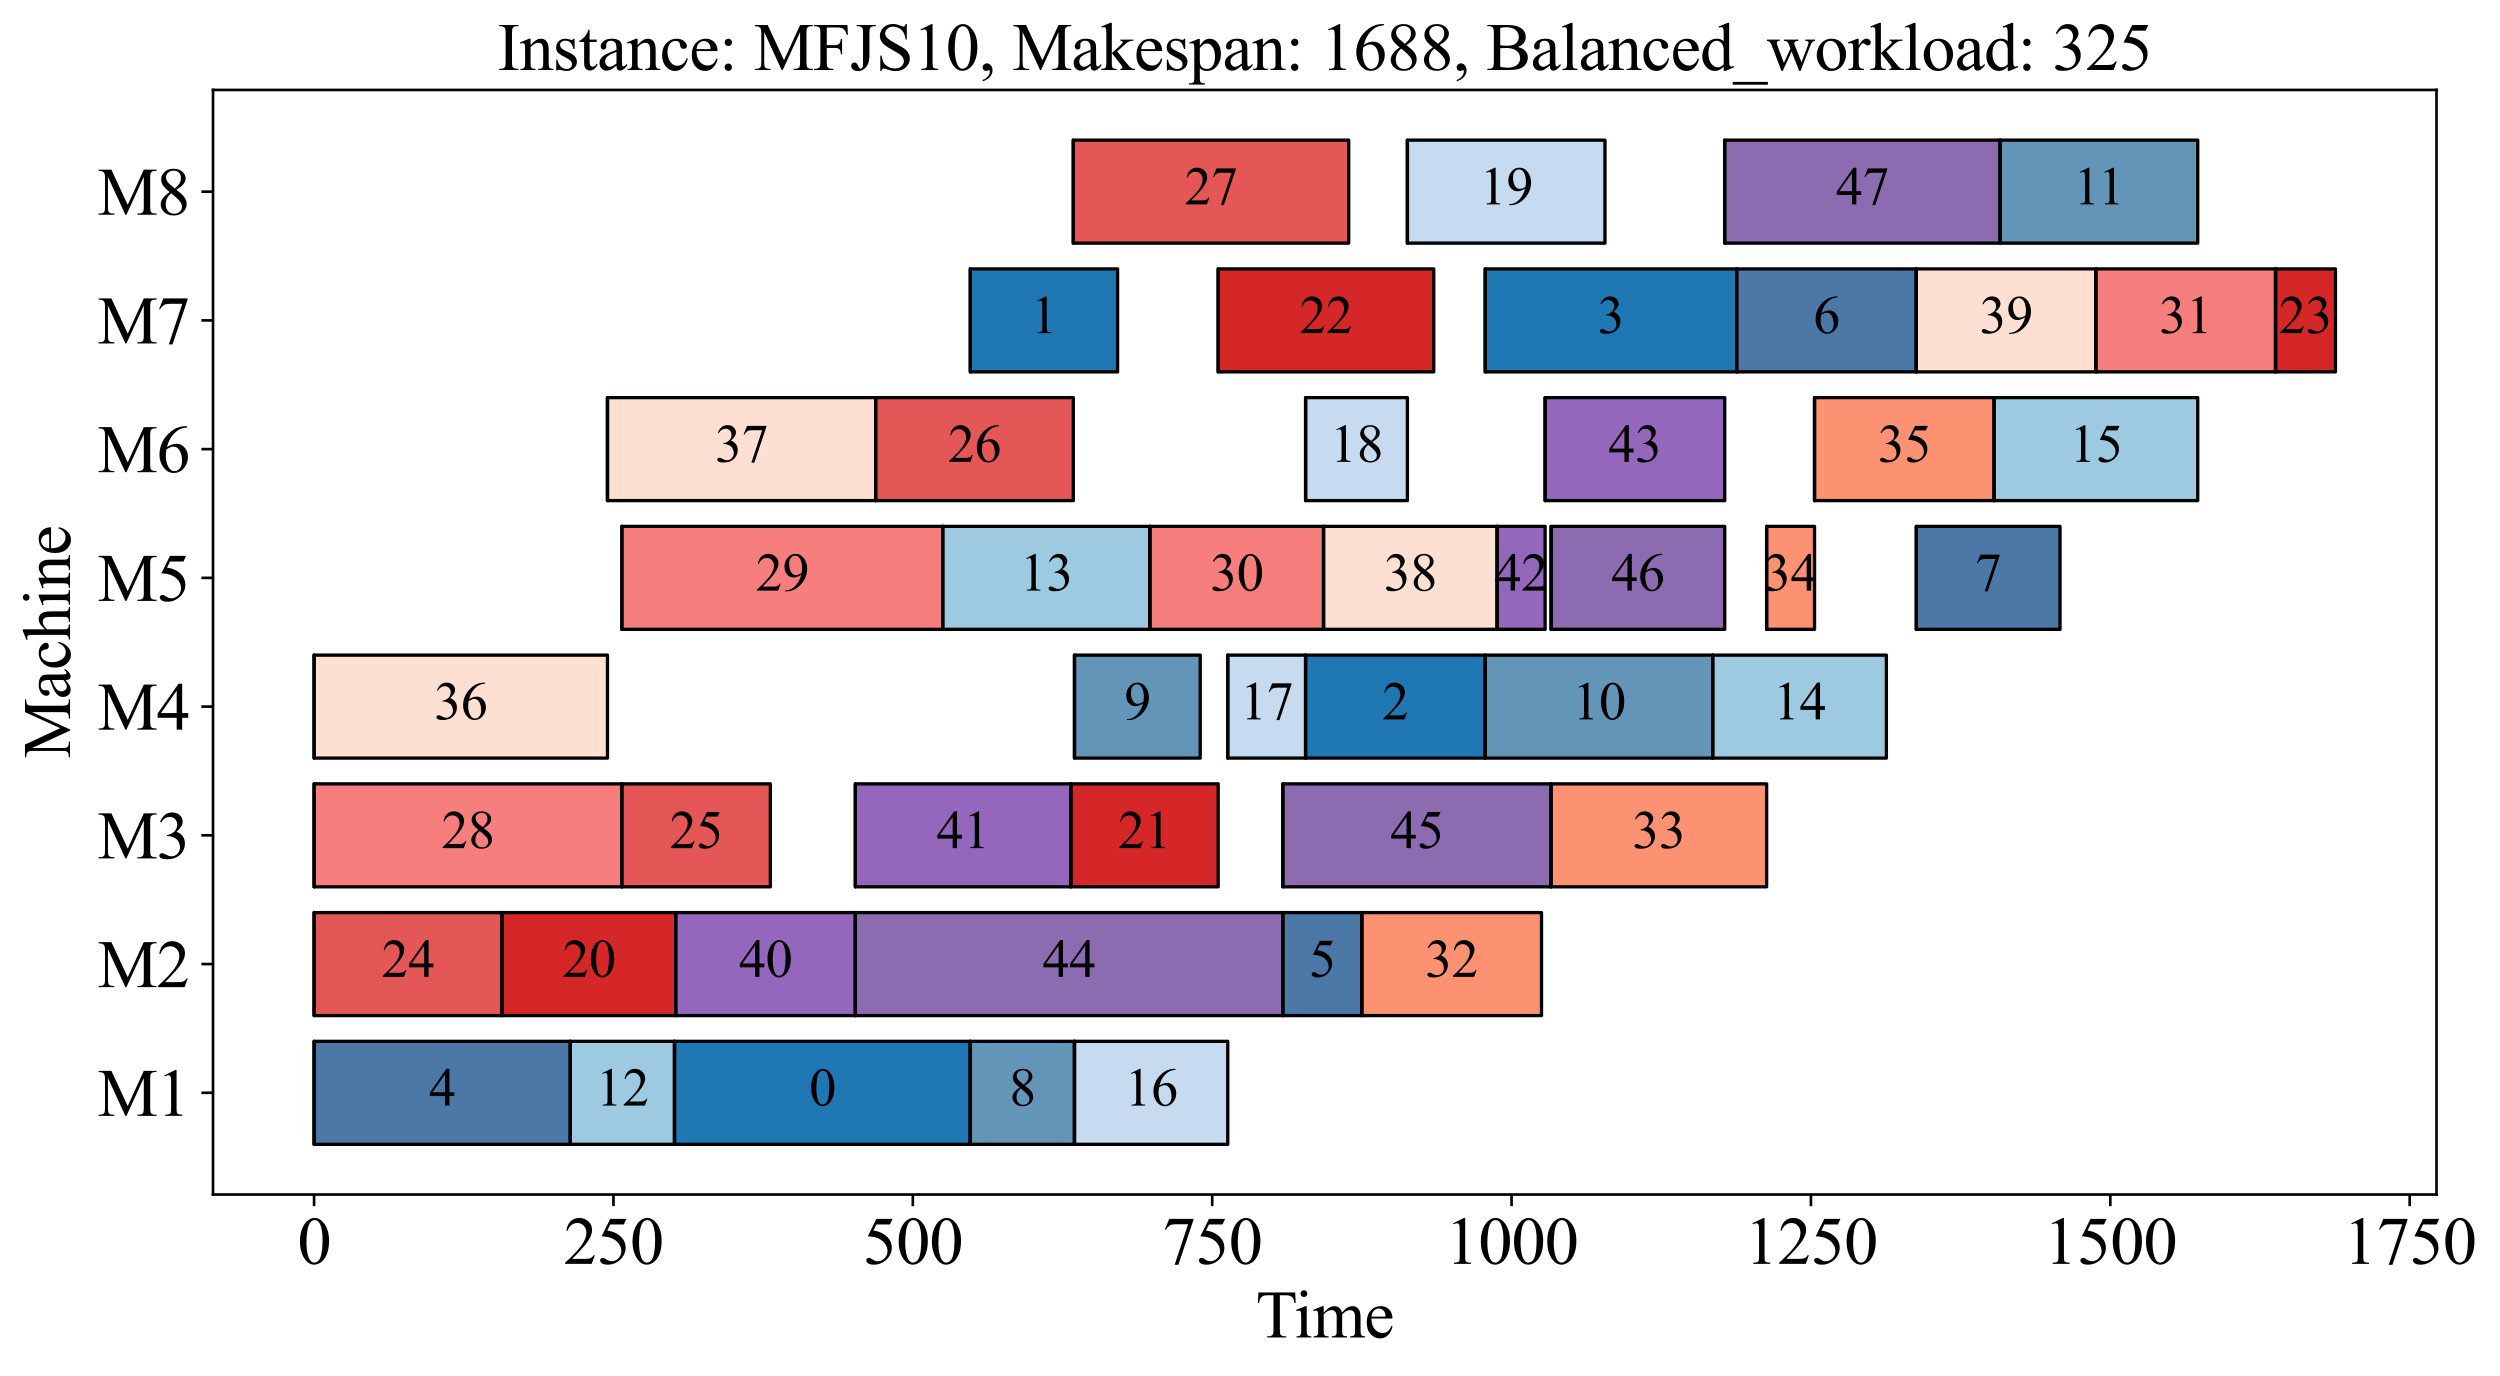 <?xml version="1.0" encoding="utf-8" standalone="no"?>
<!DOCTYPE svg PUBLIC "-//W3C//DTD SVG 1.1//EN"
  "http://www.w3.org/Graphics/SVG/1.1/DTD/svg11.dtd">
<svg xmlns:xlink="http://www.w3.org/1999/xlink" width="752.872pt" height="414.259pt" viewBox="0 0 752.872 414.259" xmlns="http://www.w3.org/2000/svg" version="1.1">
 <defs>
  <style type="text/css">*{stroke-linejoin: round; stroke-linecap: butt}</style>
 </defs>
 <g id="figure_1">
  <g id="patch_1">
   <path d="M 0 414.259 
L 752.872 414.259 
L 752.872 0 
L 0 0 
z
" style="fill: #ffffff"/>
  </g>
  <g id="axes_1">
   <g id="patch_2">
    <path d="M 64.15 359.728 
L 733.75 359.728 
L 733.75 27.087 
L 64.15 27.087 
z
" style="fill: #ffffff"/>
   </g>
   <g id="PolyCollection_1">
    <defs>
     <path id="m5a6277db55" d="M 94.586 -69.651 
L 94.586 -100.667 
L 171.759 -100.667 
L 171.759 -69.651 
z
" style="stroke: #000000"/>
    </defs>
    <g clip-path="url(#pa667eaf8b8)">
     <use xlink:href="#m5a6277db55" x="0" y="414.259" style="fill: #4c78a8; stroke: #000000"/>
    </g>
   </g>
   <g id="PolyCollection_2">
    <path d="M 94.586 344.608 
L 94.586 313.592 
L 94.586 313.592 
L 94.586 344.608 
z
" clip-path="url(#pa667eaf8b8)" style="fill: url(#hd7cd0c49ba); stroke: #000000"/>
   </g>
   <g id="PolyCollection_3">
    <defs>
     <path id="meffbe21706" d="M 171.759 -69.651 
L 171.759 -100.667 
L 203.133 -100.667 
L 203.133 -69.651 
z
" style="stroke: #000000"/>
    </defs>
    <g clip-path="url(#pa667eaf8b8)">
     <use xlink:href="#meffbe21706" x="0" y="414.259" style="fill: #9ecae1; stroke: #000000"/>
    </g>
   </g>
   <g id="PolyCollection_4">
    <path d="M 171.759 344.608 
L 171.759 313.592 
L 171.759 313.592 
L 171.759 344.608 
z
" clip-path="url(#pa667eaf8b8)" style="fill: url(#hd7cd0c49ba); stroke: #000000"/>
   </g>
   <g id="PolyCollection_5">
    <defs>
     <path id="m2a830f1546" d="M 203.133 -69.651 
L 203.133 -100.667 
L 292.206 -100.667 
L 292.206 -69.651 
z
" style="stroke: #000000"/>
    </defs>
    <g clip-path="url(#pa667eaf8b8)">
     <use xlink:href="#m2a830f1546" x="0" y="414.259" style="fill: #1f77b4; stroke: #000000"/>
    </g>
   </g>
   <g id="PolyCollection_6">
    <path d="M 203.133 344.608 
L 203.133 313.592 
L 203.133 313.592 
L 203.133 344.608 
z
" clip-path="url(#pa667eaf8b8)" style="fill: url(#hd7cd0c49ba); stroke: #000000"/>
   </g>
   <g id="PolyCollection_7">
    <defs>
     <path id="m5171333207" d="M 292.206 -69.651 
L 292.206 -100.667 
L 323.58 -100.667 
L 323.58 -69.651 
z
" style="stroke: #000000"/>
    </defs>
    <g clip-path="url(#pa667eaf8b8)">
     <use xlink:href="#m5171333207" x="0" y="414.259" style="fill: #6395b9; stroke: #000000"/>
    </g>
   </g>
   <g id="PolyCollection_8">
    <path d="M 292.206 344.608 
L 292.206 313.592 
L 292.206 313.592 
L 292.206 344.608 
z
" clip-path="url(#pa667eaf8b8)" style="fill: url(#hd7cd0c49ba); stroke: #000000"/>
   </g>
   <g id="PolyCollection_9">
    <defs>
     <path id="mb0ba821151" d="M 323.58 -69.651 
L 323.58 -100.667 
L 369.74 -100.667 
L 369.74 -69.651 
z
" style="stroke: #000000"/>
    </defs>
    <g clip-path="url(#pa667eaf8b8)">
     <use xlink:href="#mb0ba821151" x="0" y="414.259" style="fill: #c6dbef; stroke: #000000"/>
    </g>
   </g>
   <g id="PolyCollection_10">
    <path d="M 323.58 344.608 
L 323.58 313.592 
L 323.58 313.592 
L 323.58 344.608 
z
" clip-path="url(#pa667eaf8b8)" style="fill: url(#hd7cd0c49ba); stroke: #000000"/>
   </g>
   <g id="PolyCollection_11">
    <defs>
     <path id="m534c4ad70b" d="M 94.586 -108.42 
L 94.586 -139.436 
L 151.204 -139.436 
L 151.204 -108.42 
z
" style="stroke: #000000"/>
    </defs>
    <g clip-path="url(#pa667eaf8b8)">
     <use xlink:href="#m534c4ad70b" x="0" y="414.259" style="fill: #e45756; stroke: #000000"/>
    </g>
   </g>
   <g id="PolyCollection_12">
    <path d="M 94.586 305.838 
L 94.586 274.823 
L 94.586 274.823 
L 94.586 305.838 
z
" clip-path="url(#pa667eaf8b8)" style="fill: url(#hd7cd0c49ba); stroke: #000000"/>
   </g>
   <g id="PolyCollection_13">
    <defs>
     <path id="me06ea10503" d="M 151.204 -108.42 
L 151.204 -139.436 
L 203.494 -139.436 
L 203.494 -108.42 
z
" style="stroke: #000000"/>
    </defs>
    <g clip-path="url(#pa667eaf8b8)">
     <use xlink:href="#me06ea10503" x="0" y="414.259" style="fill: #d62728; stroke: #000000"/>
    </g>
   </g>
   <g id="PolyCollection_14">
    <path d="M 151.204 305.838 
L 151.204 274.823 
L 151.204 274.823 
L 151.204 305.838 
z
" clip-path="url(#pa667eaf8b8)" style="fill: url(#hd7cd0c49ba); stroke: #000000"/>
   </g>
   <g id="PolyCollection_15">
    <defs>
     <path id="m4cb53255d2" d="M 203.494 -108.42 
L 203.494 -139.436 
L 257.587 -139.436 
L 257.587 -108.42 
z
" style="stroke: #000000"/>
    </defs>
    <g clip-path="url(#pa667eaf8b8)">
     <use xlink:href="#m4cb53255d2" x="0" y="414.259" style="fill: #9467bd; stroke: #000000"/>
    </g>
   </g>
   <g id="PolyCollection_16">
    <path d="M 203.494 305.838 
L 203.494 274.823 
L 203.494 274.823 
L 203.494 305.838 
z
" clip-path="url(#pa667eaf8b8)" style="fill: url(#hd7cd0c49ba); stroke: #000000"/>
   </g>
   <g id="PolyCollection_17">
    <defs>
     <path id="m5c9e2bb07a" d="M 257.587 -108.42 
L 257.587 -139.436 
L 386.328 -139.436 
L 386.328 -108.42 
z
" style="stroke: #000000"/>
    </defs>
    <g clip-path="url(#pa667eaf8b8)">
     <use xlink:href="#m5c9e2bb07a" x="0" y="414.259" style="fill: #8c6bb1; stroke: #000000"/>
    </g>
   </g>
   <g id="PolyCollection_18">
    <path d="M 257.587 305.838 
L 257.587 274.823 
L 257.587 274.823 
L 257.587 305.838 
z
" clip-path="url(#pa667eaf8b8)" style="fill: url(#hd7cd0c49ba); stroke: #000000"/>
   </g>
   <g id="PolyCollection_19">
    <defs>
     <path id="mc3d17c75fb" d="M 386.328 -108.42 
L 386.328 -139.436 
L 410.129 -139.436 
L 410.129 -108.42 
z
" style="stroke: #000000"/>
    </defs>
    <g clip-path="url(#pa667eaf8b8)">
     <use xlink:href="#mc3d17c75fb" x="0" y="414.259" style="fill: #4c78a8; stroke: #000000"/>
    </g>
   </g>
   <g id="PolyCollection_20">
    <path d="M 386.328 305.838 
L 386.328 274.823 
L 386.328 274.823 
L 386.328 305.838 
z
" clip-path="url(#pa667eaf8b8)" style="fill: url(#hd7cd0c49ba); stroke: #000000"/>
   </g>
   <g id="PolyCollection_21">
    <defs>
     <path id="m15f20ab005" d="M 410.129 -108.42 
L 410.129 -139.436 
L 464.222 -139.436 
L 464.222 -108.42 
z
" style="stroke: #000000"/>
    </defs>
    <g clip-path="url(#pa667eaf8b8)">
     <use xlink:href="#m15f20ab005" x="0" y="414.259" style="fill: #fc9272; stroke: #000000"/>
    </g>
   </g>
   <g id="PolyCollection_22">
    <path d="M 410.129 305.838 
L 410.129 274.823 
L 410.129 274.823 
L 410.129 305.838 
z
" clip-path="url(#pa667eaf8b8)" style="fill: url(#hd7cd0c49ba); stroke: #000000"/>
   </g>
   <g id="PolyCollection_23">
    <defs>
     <path id="m45af86b60b" d="M 94.586 -147.19 
L 94.586 -178.205 
L 187.266 -178.205 
L 187.266 -147.19 
z
" style="stroke: #000000"/>
    </defs>
    <g clip-path="url(#pa667eaf8b8)">
     <use xlink:href="#m45af86b60b" x="0" y="414.259" style="fill: #f67e7d; stroke: #000000"/>
    </g>
   </g>
   <g id="PolyCollection_24">
    <path d="M 94.586 267.069 
L 94.586 236.054 
L 94.586 236.054 
L 94.586 267.069 
z
" clip-path="url(#pa667eaf8b8)" style="fill: url(#hd7cd0c49ba); stroke: #000000"/>
   </g>
   <g id="PolyCollection_25">
    <defs>
     <path id="m5f7c35a6fe" d="M 187.266 -147.19 
L 187.266 -178.205 
L 231.983 -178.205 
L 231.983 -147.19 
z
" style="stroke: #000000"/>
    </defs>
    <g clip-path="url(#pa667eaf8b8)">
     <use xlink:href="#m5f7c35a6fe" x="0" y="414.259" style="fill: #e45756; stroke: #000000"/>
    </g>
   </g>
   <g id="PolyCollection_26">
    <path d="M 187.266 267.069 
L 187.266 236.054 
L 187.266 236.054 
L 187.266 267.069 
z
" clip-path="url(#pa667eaf8b8)" style="fill: url(#hd7cd0c49ba); stroke: #000000"/>
   </g>
   <g id="PolyCollection_27">
    <defs>
     <path id="mac316ff245" d="M 257.587 -147.19 
L 257.587 -178.205 
L 322.498 -178.205 
L 322.498 -147.19 
z
" style="stroke: #000000"/>
    </defs>
    <g clip-path="url(#pa667eaf8b8)">
     <use xlink:href="#mac316ff245" x="0" y="414.259" style="fill: #9467bd; stroke: #000000"/>
    </g>
   </g>
   <g id="PolyCollection_28">
    <path d="M 257.587 267.069 
L 257.587 236.054 
L 257.587 236.054 
L 257.587 267.069 
z
" clip-path="url(#pa667eaf8b8)" style="fill: url(#hd7cd0c49ba); stroke: #000000"/>
   </g>
   <g id="PolyCollection_29">
    <defs>
     <path id="m8e4ff44334" d="M 322.498 -147.19 
L 322.498 -178.205 
L 366.855 -178.205 
L 366.855 -147.19 
z
" style="stroke: #000000"/>
    </defs>
    <g clip-path="url(#pa667eaf8b8)">
     <use xlink:href="#m8e4ff44334" x="0" y="414.259" style="fill: #d62728; stroke: #000000"/>
    </g>
   </g>
   <g id="PolyCollection_30">
    <path d="M 322.498 267.069 
L 322.498 236.054 
L 322.498 236.054 
L 322.498 267.069 
z
" clip-path="url(#pa667eaf8b8)" style="fill: url(#hd7cd0c49ba); stroke: #000000"/>
   </g>
   <g id="PolyCollection_31">
    <defs>
     <path id="m6593ed8a2f" d="M 386.328 -147.19 
L 386.328 -178.205 
L 467.107 -178.205 
L 467.107 -147.19 
z
" style="stroke: #000000"/>
    </defs>
    <g clip-path="url(#pa667eaf8b8)">
     <use xlink:href="#m6593ed8a2f" x="0" y="414.259" style="fill: #8c6bb1; stroke: #000000"/>
    </g>
   </g>
   <g id="PolyCollection_32">
    <path d="M 386.328 267.069 
L 386.328 236.054 
L 386.328 236.054 
L 386.328 267.069 
z
" clip-path="url(#pa667eaf8b8)" style="fill: url(#hd7cd0c49ba); stroke: #000000"/>
   </g>
   <g id="PolyCollection_33">
    <defs>
     <path id="m9d25b22ee1" d="M 467.107 -147.19 
L 467.107 -178.205 
L 532.019 -178.205 
L 532.019 -147.19 
z
" style="stroke: #000000"/>
    </defs>
    <g clip-path="url(#pa667eaf8b8)">
     <use xlink:href="#m9d25b22ee1" x="0" y="414.259" style="fill: #fc9272; stroke: #000000"/>
    </g>
   </g>
   <g id="PolyCollection_34">
    <path d="M 467.107 267.069 
L 467.107 236.054 
L 467.107 236.054 
L 467.107 267.069 
z
" clip-path="url(#pa667eaf8b8)" style="fill: url(#hd7cd0c49ba); stroke: #000000"/>
   </g>
   <g id="PolyCollection_35">
    <defs>
     <path id="m633729385a" d="M 94.586 -185.959 
L 94.586 -216.974 
L 182.938 -216.974 
L 182.938 -185.959 
z
" style="stroke: #000000"/>
    </defs>
    <g clip-path="url(#pa667eaf8b8)">
     <use xlink:href="#m633729385a" x="0" y="414.259" style="fill: #fee0d2; stroke: #000000"/>
    </g>
   </g>
   <g id="PolyCollection_36">
    <path d="M 94.586 228.3 
L 94.586 197.284 
L 94.586 197.284 
L 94.586 228.3 
z
" clip-path="url(#pa667eaf8b8)" style="fill: url(#hd7cd0c49ba); stroke: #000000"/>
   </g>
   <g id="PolyCollection_37">
    <defs>
     <path id="ma8deae95fe" d="M 323.58 -185.959 
L 323.58 -216.974 
L 361.445 -216.974 
L 361.445 -185.959 
z
" style="stroke: #000000"/>
    </defs>
    <g clip-path="url(#pa667eaf8b8)">
     <use xlink:href="#ma8deae95fe" x="0" y="414.259" style="fill: #6395b9; stroke: #000000"/>
    </g>
   </g>
   <g id="PolyCollection_38">
    <path d="M 323.58 228.3 
L 323.58 197.284 
L 323.58 197.284 
L 323.58 228.3 
z
" clip-path="url(#pa667eaf8b8)" style="fill: url(#hd7cd0c49ba); stroke: #000000"/>
   </g>
   <g id="PolyCollection_39">
    <defs>
     <path id="m73d9db0b5b" d="M 369.74 -185.959 
L 369.74 -216.974 
L 393.18 -216.974 
L 393.18 -185.959 
z
" style="stroke: #000000"/>
    </defs>
    <g clip-path="url(#pa667eaf8b8)">
     <use xlink:href="#m73d9db0b5b" x="0" y="414.259" style="fill: #c6dbef; stroke: #000000"/>
    </g>
   </g>
   <g id="PolyCollection_40">
    <path d="M 369.74 228.3 
L 369.74 197.284 
L 369.74 197.284 
L 369.74 228.3 
z
" clip-path="url(#pa667eaf8b8)" style="fill: url(#hd7cd0c49ba); stroke: #000000"/>
   </g>
   <g id="PolyCollection_41">
    <defs>
     <path id="m65cece0559" d="M 393.18 -185.959 
L 393.18 -216.974 
L 447.273 -216.974 
L 447.273 -185.959 
z
" style="stroke: #000000"/>
    </defs>
    <g clip-path="url(#pa667eaf8b8)">
     <use xlink:href="#m65cece0559" x="0" y="414.259" style="fill: #1f77b4; stroke: #000000"/>
    </g>
   </g>
   <g id="PolyCollection_42">
    <path d="M 393.18 228.3 
L 393.18 197.284 
L 393.18 197.284 
L 393.18 228.3 
z
" clip-path="url(#pa667eaf8b8)" style="fill: url(#hd7cd0c49ba); stroke: #000000"/>
   </g>
   <g id="PolyCollection_43">
    <defs>
     <path id="m37ed8d552e" d="M 447.273 -185.959 
L 447.273 -216.974 
L 515.791 -216.974 
L 515.791 -185.959 
z
" style="stroke: #000000"/>
    </defs>
    <g clip-path="url(#pa667eaf8b8)">
     <use xlink:href="#m37ed8d552e" x="0" y="414.259" style="fill: #6395b9; stroke: #000000"/>
    </g>
   </g>
   <g id="PolyCollection_44">
    <path d="M 447.273 228.3 
L 447.273 197.284 
L 447.273 197.284 
L 447.273 228.3 
z
" clip-path="url(#pa667eaf8b8)" style="fill: url(#hd7cd0c49ba); stroke: #000000"/>
   </g>
   <g id="PolyCollection_45">
    <defs>
     <path id="mfcb0b2af8a" d="M 515.791 -185.959 
L 515.791 -216.974 
L 568.081 -216.974 
L 568.081 -185.959 
z
" style="stroke: #000000"/>
    </defs>
    <g clip-path="url(#pa667eaf8b8)">
     <use xlink:href="#mfcb0b2af8a" x="0" y="414.259" style="fill: #9ecae1; stroke: #000000"/>
    </g>
   </g>
   <g id="PolyCollection_46">
    <path d="M 515.791 228.3 
L 515.791 197.284 
L 515.791 197.284 
L 515.791 228.3 
z
" clip-path="url(#pa667eaf8b8)" style="fill: url(#hd7cd0c49ba); stroke: #000000"/>
   </g>
   <g id="PolyCollection_47">
    <defs>
     <path id="m5e6e2feaa8" d="M 187.266 -224.728 
L 187.266 -255.744 
L 283.912 -255.744 
L 283.912 -224.728 
z
" style="stroke: #000000"/>
    </defs>
    <g clip-path="url(#pa667eaf8b8)">
     <use xlink:href="#m5e6e2feaa8" x="0" y="414.259" style="fill: #f67e7d; stroke: #000000"/>
    </g>
   </g>
   <g id="PolyCollection_48">
    <path d="M 187.266 189.531 
L 187.266 158.515 
L 187.266 158.515 
L 187.266 189.531 
z
" clip-path="url(#pa667eaf8b8)" style="fill: url(#hd7cd0c49ba); stroke: #000000"/>
   </g>
   <g id="PolyCollection_49">
    <defs>
     <path id="m3fc7b5708c" d="M 283.912 -224.728 
L 283.912 -255.744 
L 346.299 -255.744 
L 346.299 -224.728 
z
" style="stroke: #000000"/>
    </defs>
    <g clip-path="url(#pa667eaf8b8)">
     <use xlink:href="#m3fc7b5708c" x="0" y="414.259" style="fill: #9ecae1; stroke: #000000"/>
    </g>
   </g>
   <g id="PolyCollection_50">
    <path d="M 283.912 189.531 
L 283.912 158.515 
L 283.912 158.515 
L 283.912 189.531 
z
" clip-path="url(#pa667eaf8b8)" style="fill: url(#hd7cd0c49ba); stroke: #000000"/>
   </g>
   <g id="PolyCollection_51">
    <defs>
     <path id="m06eaa5e72d" d="M 346.299 -224.728 
L 346.299 -255.744 
L 398.589 -255.744 
L 398.589 -224.728 
z
" style="stroke: #000000"/>
    </defs>
    <g clip-path="url(#pa667eaf8b8)">
     <use xlink:href="#m06eaa5e72d" x="0" y="414.259" style="fill: #f67e7d; stroke: #000000"/>
    </g>
   </g>
   <g id="PolyCollection_52">
    <path d="M 346.299 189.531 
L 346.299 158.515 
L 346.299 158.515 
L 346.299 189.531 
z
" clip-path="url(#pa667eaf8b8)" style="fill: url(#hd7cd0c49ba); stroke: #000000"/>
   </g>
   <g id="PolyCollection_53">
    <defs>
     <path id="mcbae185528" d="M 398.589 -224.728 
L 398.589 -255.744 
L 450.879 -255.744 
L 450.879 -224.728 
z
" style="stroke: #000000"/>
    </defs>
    <g clip-path="url(#pa667eaf8b8)">
     <use xlink:href="#mcbae185528" x="0" y="414.259" style="fill: #fee0d2; stroke: #000000"/>
    </g>
   </g>
   <g id="PolyCollection_54">
    <path d="M 398.589 189.531 
L 398.589 158.515 
L 398.589 158.515 
L 398.589 189.531 
z
" clip-path="url(#pa667eaf8b8)" style="fill: url(#hd7cd0c49ba); stroke: #000000"/>
   </g>
   <g id="PolyCollection_55">
    <defs>
     <path id="m4a2020b480" d="M 450.879 -224.728 
L 450.879 -255.744 
L 465.304 -255.744 
L 465.304 -224.728 
z
" style="stroke: #000000"/>
    </defs>
    <g clip-path="url(#pa667eaf8b8)">
     <use xlink:href="#m4a2020b480" x="0" y="414.259" style="fill: #9467bd; stroke: #000000"/>
    </g>
   </g>
   <g id="PolyCollection_56">
    <path d="M 450.879 189.531 
L 450.879 158.515 
L 450.879 158.515 
L 450.879 189.531 
z
" clip-path="url(#pa667eaf8b8)" style="fill: url(#hd7cd0c49ba); stroke: #000000"/>
   </g>
   <g id="PolyCollection_57">
    <defs>
     <path id="m89f5f22ee2" d="M 467.107 -224.728 
L 467.107 -255.744 
L 519.397 -255.744 
L 519.397 -224.728 
z
" style="stroke: #000000"/>
    </defs>
    <g clip-path="url(#pa667eaf8b8)">
     <use xlink:href="#m89f5f22ee2" x="0" y="414.259" style="fill: #8c6bb1; stroke: #000000"/>
    </g>
   </g>
   <g id="PolyCollection_58">
    <path d="M 467.107 189.531 
L 467.107 158.515 
L 467.107 158.515 
L 467.107 189.531 
z
" clip-path="url(#pa667eaf8b8)" style="fill: url(#hd7cd0c49ba); stroke: #000000"/>
   </g>
   <g id="PolyCollection_59">
    <defs>
     <path id="m068c295642" d="M 532.019 -224.728 
L 532.019 -255.744 
L 546.444 -255.744 
L 546.444 -224.728 
z
" style="stroke: #000000"/>
    </defs>
    <g clip-path="url(#pa667eaf8b8)">
     <use xlink:href="#m068c295642" x="0" y="414.259" style="fill: #fc9272; stroke: #000000"/>
    </g>
   </g>
   <g id="PolyCollection_60">
    <path d="M 532.019 189.531 
L 532.019 158.515 
L 532.019 158.515 
L 532.019 189.531 
z
" clip-path="url(#pa667eaf8b8)" style="fill: url(#hd7cd0c49ba); stroke: #000000"/>
   </g>
   <g id="PolyCollection_61">
    <defs>
     <path id="ma6c68b66c9" d="M 577.096 -224.728 
L 577.096 -255.744 
L 620.371 -255.744 
L 620.371 -224.728 
z
" style="stroke: #000000"/>
    </defs>
    <g clip-path="url(#pa667eaf8b8)">
     <use xlink:href="#ma6c68b66c9" x="0" y="414.259" style="fill: #4c78a8; stroke: #000000"/>
    </g>
   </g>
   <g id="PolyCollection_62">
    <path d="M 577.096 189.531 
L 577.096 158.515 
L 577.096 158.515 
L 577.096 189.531 
z
" clip-path="url(#pa667eaf8b8)" style="fill: url(#hd7cd0c49ba); stroke: #000000"/>
   </g>
   <g id="PolyCollection_63">
    <defs>
     <path id="m625984ad9f" d="M 182.938 -263.497 
L 182.938 -294.513 
L 263.717 -294.513 
L 263.717 -263.497 
z
" style="stroke: #000000"/>
    </defs>
    <g clip-path="url(#pa667eaf8b8)">
     <use xlink:href="#m625984ad9f" x="0" y="414.259" style="fill: #fee0d2; stroke: #000000"/>
    </g>
   </g>
   <g id="PolyCollection_64">
    <path d="M 182.938 150.761 
L 182.938 119.746 
L 182.938 119.746 
L 182.938 150.761 
z
" clip-path="url(#pa667eaf8b8)" style="fill: url(#hd7cd0c49ba); stroke: #000000"/>
   </g>
   <g id="PolyCollection_65">
    <defs>
     <path id="m584203d51e" d="M 263.717 -263.497 
L 263.717 -294.513 
L 323.22 -294.513 
L 323.22 -263.497 
z
" style="stroke: #000000"/>
    </defs>
    <g clip-path="url(#pa667eaf8b8)">
     <use xlink:href="#m584203d51e" x="0" y="414.259" style="fill: #e45756; stroke: #000000"/>
    </g>
   </g>
   <g id="PolyCollection_66">
    <path d="M 263.717 150.761 
L 263.717 119.746 
L 263.717 119.746 
L 263.717 150.761 
z
" clip-path="url(#pa667eaf8b8)" style="fill: url(#hd7cd0c49ba); stroke: #000000"/>
   </g>
   <g id="PolyCollection_67">
    <defs>
     <path id="m46f7a20591" d="M 393.18 -263.497 
L 393.18 -294.513 
L 423.833 -294.513 
L 423.833 -263.497 
z
" style="stroke: #000000"/>
    </defs>
    <g clip-path="url(#pa667eaf8b8)">
     <use xlink:href="#m46f7a20591" x="0" y="414.259" style="fill: #c6dbef; stroke: #000000"/>
    </g>
   </g>
   <g id="PolyCollection_68">
    <path d="M 393.18 150.761 
L 393.18 119.746 
L 393.18 119.746 
L 393.18 150.761 
z
" clip-path="url(#pa667eaf8b8)" style="fill: url(#hd7cd0c49ba); stroke: #000000"/>
   </g>
   <g id="PolyCollection_69">
    <defs>
     <path id="m0a077a9276" d="M 465.304 -263.497 
L 465.304 -294.513 
L 519.397 -294.513 
L 519.397 -263.497 
z
" style="stroke: #000000"/>
    </defs>
    <g clip-path="url(#pa667eaf8b8)">
     <use xlink:href="#m0a077a9276" x="0" y="414.259" style="fill: #9467bd; stroke: #000000"/>
    </g>
   </g>
   <g id="PolyCollection_70">
    <path d="M 465.304 150.761 
L 465.304 119.746 
L 465.304 119.746 
L 465.304 150.761 
z
" clip-path="url(#pa667eaf8b8)" style="fill: url(#hd7cd0c49ba); stroke: #000000"/>
   </g>
   <g id="PolyCollection_71">
    <defs>
     <path id="m57f2976215" d="M 546.444 -263.497 
L 546.444 -294.513 
L 600.537 -294.513 
L 600.537 -263.497 
z
" style="stroke: #000000"/>
    </defs>
    <g clip-path="url(#pa667eaf8b8)">
     <use xlink:href="#m57f2976215" x="0" y="414.259" style="fill: #fc9272; stroke: #000000"/>
    </g>
   </g>
   <g id="PolyCollection_72">
    <path d="M 546.444 150.761 
L 546.444 119.746 
L 546.444 119.746 
L 546.444 150.761 
z
" clip-path="url(#pa667eaf8b8)" style="fill: url(#hd7cd0c49ba); stroke: #000000"/>
   </g>
   <g id="PolyCollection_73">
    <defs>
     <path id="mc9e5260547" d="M 600.537 -263.497 
L 600.537 -294.513 
L 661.842 -294.513 
L 661.842 -263.497 
z
" style="stroke: #000000"/>
    </defs>
    <g clip-path="url(#pa667eaf8b8)">
     <use xlink:href="#mc9e5260547" x="0" y="414.259" style="fill: #9ecae1; stroke: #000000"/>
    </g>
   </g>
   <g id="PolyCollection_74">
    <path d="M 600.537 150.761 
L 600.537 119.746 
L 600.537 119.746 
L 600.537 150.761 
z
" clip-path="url(#pa667eaf8b8)" style="fill: url(#hd7cd0c49ba); stroke: #000000"/>
   </g>
   <g id="PolyCollection_75">
    <defs>
     <path id="mda68d720e5" d="M 292.206 -302.267 
L 292.206 -333.282 
L 336.563 -333.282 
L 336.563 -302.267 
z
" style="stroke: #000000"/>
    </defs>
    <g clip-path="url(#pa667eaf8b8)">
     <use xlink:href="#mda68d720e5" x="0" y="414.259" style="fill: #1f77b4; stroke: #000000"/>
    </g>
   </g>
   <g id="PolyCollection_76">
    <path d="M 292.206 111.992 
L 292.206 80.977 
L 292.206 80.977 
L 292.206 111.992 
z
" clip-path="url(#pa667eaf8b8)" style="fill: url(#hd7cd0c49ba); stroke: #000000"/>
   </g>
   <g id="PolyCollection_77">
    <defs>
     <path id="m9ecadc0310" d="M 366.855 -302.267 
L 366.855 -333.282 
L 431.766 -333.282 
L 431.766 -302.267 
z
" style="stroke: #000000"/>
    </defs>
    <g clip-path="url(#pa667eaf8b8)">
     <use xlink:href="#m9ecadc0310" x="0" y="414.259" style="fill: #d62728; stroke: #000000"/>
    </g>
   </g>
   <g id="PolyCollection_78">
    <path d="M 366.855 111.992 
L 366.855 80.977 
L 366.855 80.977 
L 366.855 111.992 
z
" clip-path="url(#pa667eaf8b8)" style="fill: url(#hd7cd0c49ba); stroke: #000000"/>
   </g>
   <g id="PolyCollection_79">
    <defs>
     <path id="m730dfddfa8" d="M 447.273 -302.267 
L 447.273 -333.282 
L 523.003 -333.282 
L 523.003 -302.267 
z
" style="stroke: #000000"/>
    </defs>
    <g clip-path="url(#pa667eaf8b8)">
     <use xlink:href="#m730dfddfa8" x="0" y="414.259" style="fill: #1f77b4; stroke: #000000"/>
    </g>
   </g>
   <g id="PolyCollection_80">
    <path d="M 447.273 111.992 
L 447.273 80.977 
L 447.273 80.977 
L 447.273 111.992 
z
" clip-path="url(#pa667eaf8b8)" style="fill: url(#hd7cd0c49ba); stroke: #000000"/>
   </g>
   <g id="PolyCollection_81">
    <defs>
     <path id="mf5dd094dd3" d="M 523.003 -302.267 
L 523.003 -333.282 
L 577.096 -333.282 
L 577.096 -302.267 
z
" style="stroke: #000000"/>
    </defs>
    <g clip-path="url(#pa667eaf8b8)">
     <use xlink:href="#mf5dd094dd3" x="0" y="414.259" style="fill: #4c78a8; stroke: #000000"/>
    </g>
   </g>
   <g id="PolyCollection_82">
    <path d="M 523.003 111.992 
L 523.003 80.977 
L 523.003 80.977 
L 523.003 111.992 
z
" clip-path="url(#pa667eaf8b8)" style="fill: url(#hd7cd0c49ba); stroke: #000000"/>
   </g>
   <g id="PolyCollection_83">
    <defs>
     <path id="macae0336e6" d="M 577.096 -302.267 
L 577.096 -333.282 
L 631.19 -333.282 
L 631.19 -302.267 
z
" style="stroke: #000000"/>
    </defs>
    <g clip-path="url(#pa667eaf8b8)">
     <use xlink:href="#macae0336e6" x="0" y="414.259" style="fill: #fee0d2; stroke: #000000"/>
    </g>
   </g>
   <g id="PolyCollection_84">
    <path d="M 577.096 111.992 
L 577.096 80.977 
L 577.096 80.977 
L 577.096 111.992 
z
" clip-path="url(#pa667eaf8b8)" style="fill: url(#hd7cd0c49ba); stroke: #000000"/>
   </g>
   <g id="PolyCollection_85">
    <defs>
     <path id="m6b8dc1cd02" d="M 631.19 -302.267 
L 631.19 -333.282 
L 685.283 -333.282 
L 685.283 -302.267 
z
" style="stroke: #000000"/>
    </defs>
    <g clip-path="url(#pa667eaf8b8)">
     <use xlink:href="#m6b8dc1cd02" x="0" y="414.259" style="fill: #f67e7d; stroke: #000000"/>
    </g>
   </g>
   <g id="PolyCollection_86">
    <path d="M 631.19 111.992 
L 631.19 80.977 
L 631.19 80.977 
L 631.19 111.992 
z
" clip-path="url(#pa667eaf8b8)" style="fill: url(#hd7cd0c49ba); stroke: #000000"/>
   </g>
   <g id="PolyCollection_87">
    <defs>
     <path id="m5d500b7c26" d="M 685.283 -302.267 
L 685.283 -333.282 
L 703.314 -333.282 
L 703.314 -302.267 
z
" style="stroke: #000000"/>
    </defs>
    <g clip-path="url(#pa667eaf8b8)">
     <use xlink:href="#m5d500b7c26" x="0" y="414.259" style="fill: #d62728; stroke: #000000"/>
    </g>
   </g>
   <g id="PolyCollection_88">
    <path d="M 685.283 111.992 
L 685.283 80.977 
L 685.283 80.977 
L 685.283 111.992 
z
" clip-path="url(#pa667eaf8b8)" style="fill: url(#hd7cd0c49ba); stroke: #000000"/>
   </g>
   <g id="PolyCollection_89">
    <defs>
     <path id="me26b29c8ea" d="M 323.22 -341.036 
L 323.22 -372.051 
L 406.162 -372.051 
L 406.162 -341.036 
z
" style="stroke: #000000"/>
    </defs>
    <g clip-path="url(#pa667eaf8b8)">
     <use xlink:href="#me26b29c8ea" x="0" y="414.259" style="fill: #e45756; stroke: #000000"/>
    </g>
   </g>
   <g id="PolyCollection_90">
    <path d="M 323.22 73.223 
L 323.22 42.208 
L 323.22 42.208 
L 323.22 73.223 
z
" clip-path="url(#pa667eaf8b8)" style="fill: url(#hd7cd0c49ba); stroke: #000000"/>
   </g>
   <g id="PolyCollection_91">
    <defs>
     <path id="m20d6732ea0" d="M 423.833 -341.036 
L 423.833 -372.051 
L 483.335 -372.051 
L 483.335 -341.036 
z
" style="stroke: #000000"/>
    </defs>
    <g clip-path="url(#pa667eaf8b8)">
     <use xlink:href="#m20d6732ea0" x="0" y="414.259" style="fill: #c6dbef; stroke: #000000"/>
    </g>
   </g>
   <g id="PolyCollection_92">
    <path d="M 423.833 73.223 
L 423.833 42.208 
L 423.833 42.208 
L 423.833 73.223 
z
" clip-path="url(#pa667eaf8b8)" style="fill: url(#hd7cd0c49ba); stroke: #000000"/>
   </g>
   <g id="PolyCollection_93">
    <defs>
     <path id="m935d4bbdc2" d="M 519.397 -341.036 
L 519.397 -372.051 
L 602.34 -372.051 
L 602.34 -341.036 
z
" style="stroke: #000000"/>
    </defs>
    <g clip-path="url(#pa667eaf8b8)">
     <use xlink:href="#m935d4bbdc2" x="0" y="414.259" style="fill: #8c6bb1; stroke: #000000"/>
    </g>
   </g>
   <g id="PolyCollection_94">
    <path d="M 519.397 73.223 
L 519.397 42.208 
L 519.397 42.208 
L 519.397 73.223 
z
" clip-path="url(#pa667eaf8b8)" style="fill: url(#hd7cd0c49ba); stroke: #000000"/>
   </g>
   <g id="PolyCollection_95">
    <defs>
     <path id="m90fdee9963" d="M 602.34 -341.036 
L 602.34 -372.051 
L 661.842 -372.051 
L 661.842 -341.036 
z
" style="stroke: #000000"/>
    </defs>
    <g clip-path="url(#pa667eaf8b8)">
     <use xlink:href="#m90fdee9963" x="0" y="414.259" style="fill: #6395b9; stroke: #000000"/>
    </g>
   </g>
   <g id="PolyCollection_96">
    <path d="M 602.34 73.223 
L 602.34 42.208 
L 602.34 42.208 
L 602.34 73.223 
z
" clip-path="url(#pa667eaf8b8)" style="fill: url(#hd7cd0c49ba); stroke: #000000"/>
   </g>
   <g id="matplotlib.axis_1">
    <g id="xtick_1">
     <g id="line2d_1">
      <defs>
       <path id="m2bd3e7f448" d="M 0 0 
L 0 3.5 
" style="stroke: #000000; stroke-width: 0.8"/>
      </defs>
      <g>
       <use xlink:href="#m2bd3e7f448" x="94.586" y="359.728" style="stroke: #000000; stroke-width: 0.8"/>
      </g>
     </g>
     <g id="text_1">
      <!-- 0 -->
      <g transform="translate(89.586 380.615) scale(0.2 -0.2)">
       <defs>
        <path id="TimesNewRomanPSMT-30" d="M 231 2094 
Q 231 2819 450 3342 
Q 669 3866 1031 4122 
Q 1313 4325 1613 4325 
Q 2100 4325 2488 3828 
Q 2972 3213 2972 2159 
Q 2972 1422 2759 906 
Q 2547 391 2217 158 
Q 1888 -75 1581 -75 
Q 975 -75 572 641 
Q 231 1244 231 2094 
z
M 844 2016 
Q 844 1141 1059 588 
Q 1238 122 1591 122 
Q 1759 122 1940 273 
Q 2122 425 2216 781 
Q 2359 1319 2359 2297 
Q 2359 3022 2209 3506 
Q 2097 3866 1919 4016 
Q 1791 4119 1609 4119 
Q 1397 4119 1231 3928 
Q 1006 3669 925 3112 
Q 844 2556 844 2016 
z
" transform="scale(0.016)"/>
       </defs>
       <use xlink:href="#TimesNewRomanPSMT-30"/>
      </g>
     </g>
    </g>
    <g id="xtick_2">
     <g id="line2d_2">
      <g>
       <use xlink:href="#m2bd3e7f448" x="184.741" y="359.728" style="stroke: #000000; stroke-width: 0.8"/>
      </g>
     </g>
     <g id="text_2">
      <!-- 250 -->
      <g transform="translate(169.741 380.615) scale(0.2 -0.2)">
       <defs>
        <path id="TimesNewRomanPSMT-32" d="M 2934 816 
L 2638 0 
L 138 0 
L 138 116 
Q 1241 1122 1691 1759 
Q 2141 2397 2141 2925 
Q 2141 3328 1894 3587 
Q 1647 3847 1303 3847 
Q 991 3847 742 3664 
Q 494 3481 375 3128 
L 259 3128 
Q 338 3706 661 4015 
Q 984 4325 1469 4325 
Q 1984 4325 2329 3994 
Q 2675 3663 2675 3213 
Q 2675 2891 2525 2569 
Q 2294 2063 1775 1497 
Q 997 647 803 472 
L 1909 472 
Q 2247 472 2383 497 
Q 2519 522 2628 598 
Q 2738 675 2819 816 
L 2934 816 
z
" transform="scale(0.016)"/>
        <path id="TimesNewRomanPSMT-35" d="M 2778 4238 
L 2534 3706 
L 1259 3706 
L 981 3138 
Q 1809 3016 2294 2522 
Q 2709 2097 2709 1522 
Q 2709 1188 2573 903 
Q 2438 619 2231 419 
Q 2025 219 1772 97 
Q 1413 -75 1034 -75 
Q 653 -75 479 54 
Q 306 184 306 341 
Q 306 428 378 495 
Q 450 563 559 563 
Q 641 563 702 538 
Q 763 513 909 409 
Q 1144 247 1384 247 
Q 1750 247 2026 523 
Q 2303 800 2303 1197 
Q 2303 1581 2056 1914 
Q 1809 2247 1375 2428 
Q 1034 2569 447 2591 
L 1259 4238 
L 2778 4238 
z
" transform="scale(0.016)"/>
       </defs>
       <use xlink:href="#TimesNewRomanPSMT-32"/>
       <use xlink:href="#TimesNewRomanPSMT-35" x="50"/>
       <use xlink:href="#TimesNewRomanPSMT-30" x="100"/>
      </g>
     </g>
    </g>
    <g id="xtick_3">
     <g id="line2d_3">
      <g>
       <use xlink:href="#m2bd3e7f448" x="274.897" y="359.728" style="stroke: #000000; stroke-width: 0.8"/>
      </g>
     </g>
     <g id="text_3">
      <!-- 500 -->
      <g transform="translate(259.897 380.615) scale(0.2 -0.2)">
       <use xlink:href="#TimesNewRomanPSMT-35"/>
       <use xlink:href="#TimesNewRomanPSMT-30" x="50"/>
       <use xlink:href="#TimesNewRomanPSMT-30" x="100"/>
      </g>
     </g>
    </g>
    <g id="xtick_4">
     <g id="line2d_4">
      <g>
       <use xlink:href="#m2bd3e7f448" x="365.052" y="359.728" style="stroke: #000000; stroke-width: 0.8"/>
      </g>
     </g>
     <g id="text_4">
      <!-- 750 -->
      <g transform="translate(350.052 380.615) scale(0.2 -0.2)">
       <defs>
        <path id="TimesNewRomanPSMT-37" d="M 644 4238 
L 2916 4238 
L 2916 4119 
L 1503 -88 
L 1153 -88 
L 2419 3728 
L 1253 3728 
Q 900 3728 750 3644 
Q 488 3500 328 3200 
L 238 3234 
L 644 4238 
z
" transform="scale(0.016)"/>
       </defs>
       <use xlink:href="#TimesNewRomanPSMT-37"/>
       <use xlink:href="#TimesNewRomanPSMT-35" x="50"/>
       <use xlink:href="#TimesNewRomanPSMT-30" x="100"/>
      </g>
     </g>
    </g>
    <g id="xtick_5">
     <g id="line2d_5">
      <g>
       <use xlink:href="#m2bd3e7f448" x="455.207" y="359.728" style="stroke: #000000; stroke-width: 0.8"/>
      </g>
     </g>
     <g id="text_5">
      <!-- 1000 -->
      <g transform="translate(435.207 380.615) scale(0.2 -0.2)">
       <defs>
        <path id="TimesNewRomanPSMT-31" d="M 750 3822 
L 1781 4325 
L 1884 4325 
L 1884 747 
Q 1884 391 1914 303 
Q 1944 216 2037 169 
Q 2131 122 2419 116 
L 2419 0 
L 825 0 
L 825 116 
Q 1125 122 1212 167 
Q 1300 213 1334 289 
Q 1369 366 1369 747 
L 1369 3034 
Q 1369 3497 1338 3628 
Q 1316 3728 1258 3775 
Q 1200 3822 1119 3822 
Q 1003 3822 797 3725 
L 750 3822 
z
" transform="scale(0.016)"/>
       </defs>
       <use xlink:href="#TimesNewRomanPSMT-31"/>
       <use xlink:href="#TimesNewRomanPSMT-30" x="50"/>
       <use xlink:href="#TimesNewRomanPSMT-30" x="100"/>
       <use xlink:href="#TimesNewRomanPSMT-30" x="150"/>
      </g>
     </g>
    </g>
    <g id="xtick_6">
     <g id="line2d_6">
      <g>
       <use xlink:href="#m2bd3e7f448" x="545.362" y="359.728" style="stroke: #000000; stroke-width: 0.8"/>
      </g>
     </g>
     <g id="text_6">
      <!-- 1250 -->
      <g transform="translate(525.362 380.615) scale(0.2 -0.2)">
       <use xlink:href="#TimesNewRomanPSMT-31"/>
       <use xlink:href="#TimesNewRomanPSMT-32" x="50"/>
       <use xlink:href="#TimesNewRomanPSMT-35" x="100"/>
       <use xlink:href="#TimesNewRomanPSMT-30" x="150"/>
      </g>
     </g>
    </g>
    <g id="xtick_7">
     <g id="line2d_7">
      <g>
       <use xlink:href="#m2bd3e7f448" x="635.517" y="359.728" style="stroke: #000000; stroke-width: 0.8"/>
      </g>
     </g>
     <g id="text_7">
      <!-- 1500 -->
      <g transform="translate(615.517 380.615) scale(0.2 -0.2)">
       <use xlink:href="#TimesNewRomanPSMT-31"/>
       <use xlink:href="#TimesNewRomanPSMT-35" x="50"/>
       <use xlink:href="#TimesNewRomanPSMT-30" x="100"/>
       <use xlink:href="#TimesNewRomanPSMT-30" x="150"/>
      </g>
     </g>
    </g>
    <g id="xtick_8">
     <g id="line2d_8">
      <g>
       <use xlink:href="#m2bd3e7f448" x="725.672" y="359.728" style="stroke: #000000; stroke-width: 0.8"/>
      </g>
     </g>
     <g id="text_8">
      <!-- 1750 -->
      <g transform="translate(705.672 380.615) scale(0.2 -0.2)">
       <use xlink:href="#TimesNewRomanPSMT-31"/>
       <use xlink:href="#TimesNewRomanPSMT-37" x="50"/>
       <use xlink:href="#TimesNewRomanPSMT-35" x="100"/>
       <use xlink:href="#TimesNewRomanPSMT-30" x="150"/>
      </g>
     </g>
    </g>
    <g id="text_9">
     <!-- Time -->
     <g transform="translate(378.197 402.781) scale(0.2 -0.2)">
      <defs>
       <path id="TimesNewRomanPSMT-54" d="M 3703 4238 
L 3750 3244 
L 3631 3244 
Q 3597 3506 3538 3619 
Q 3441 3800 3280 3886 
Q 3119 3972 2856 3972 
L 2259 3972 
L 2259 734 
Q 2259 344 2344 247 
Q 2463 116 2709 116 
L 2856 116 
L 2856 0 
L 1059 0 
L 1059 116 
L 1209 116 
Q 1478 116 1591 278 
Q 1659 378 1659 734 
L 1659 3972 
L 1150 3972 
Q 853 3972 728 3928 
Q 566 3869 450 3700 
Q 334 3531 313 3244 
L 194 3244 
L 244 4238 
L 3703 4238 
z
" transform="scale(0.016)"/>
       <path id="TimesNewRomanPSMT-69" d="M 928 4444 
Q 1059 4444 1151 4351 
Q 1244 4259 1244 4128 
Q 1244 3997 1151 3903 
Q 1059 3809 928 3809 
Q 797 3809 703 3903 
Q 609 3997 609 4128 
Q 609 4259 701 4351 
Q 794 4444 928 4444 
z
M 1188 2947 
L 1188 647 
Q 1188 378 1227 289 
Q 1266 200 1342 156 
Q 1419 113 1622 113 
L 1622 0 
L 231 0 
L 231 113 
Q 441 113 512 153 
Q 584 194 626 287 
Q 669 381 669 647 
L 669 1750 
Q 669 2216 641 2353 
Q 619 2453 572 2492 
Q 525 2531 444 2531 
Q 356 2531 231 2484 
L 188 2597 
L 1050 2947 
L 1188 2947 
z
" transform="scale(0.016)"/>
       <path id="TimesNewRomanPSMT-6d" d="M 1050 2338 
Q 1363 2650 1419 2697 
Q 1559 2816 1721 2881 
Q 1884 2947 2044 2947 
Q 2313 2947 2506 2790 
Q 2700 2634 2766 2338 
Q 3088 2713 3309 2830 
Q 3531 2947 3766 2947 
Q 3994 2947 4170 2830 
Q 4347 2713 4450 2447 
Q 4519 2266 4519 1878 
L 4519 647 
Q 4519 378 4559 278 
Q 4591 209 4675 161 
Q 4759 113 4950 113 
L 4950 0 
L 3538 0 
L 3538 113 
L 3597 113 
Q 3781 113 3884 184 
Q 3956 234 3988 344 
Q 4000 397 4000 647 
L 4000 1878 
Q 4000 2228 3916 2372 
Q 3794 2572 3525 2572 
Q 3359 2572 3192 2489 
Q 3025 2406 2788 2181 
L 2781 2147 
L 2788 2013 
L 2788 647 
Q 2788 353 2820 281 
Q 2853 209 2943 161 
Q 3034 113 3253 113 
L 3253 0 
L 1806 0 
L 1806 113 
Q 2044 113 2133 169 
Q 2222 225 2256 338 
Q 2272 391 2272 647 
L 2272 1878 
Q 2272 2228 2169 2381 
Q 2031 2581 1784 2581 
Q 1616 2581 1450 2491 
Q 1191 2353 1050 2181 
L 1050 647 
Q 1050 366 1089 281 
Q 1128 197 1204 155 
Q 1281 113 1516 113 
L 1516 0 
L 100 0 
L 100 113 
Q 297 113 375 155 
Q 453 197 493 289 
Q 534 381 534 647 
L 534 1741 
Q 534 2213 506 2350 
Q 484 2453 437 2492 
Q 391 2531 309 2531 
Q 222 2531 100 2484 
L 53 2597 
L 916 2947 
L 1050 2947 
L 1050 2338 
z
" transform="scale(0.016)"/>
       <path id="TimesNewRomanPSMT-65" d="M 681 1784 
Q 678 1147 991 784 
Q 1303 422 1725 422 
Q 2006 422 2214 576 
Q 2422 731 2563 1106 
L 2659 1044 
Q 2594 616 2278 264 
Q 1963 -88 1488 -88 
Q 972 -88 605 314 
Q 238 716 238 1394 
Q 238 2128 614 2539 
Q 991 2950 1559 2950 
Q 2041 2950 2350 2633 
Q 2659 2316 2659 1784 
L 681 1784 
z
M 681 1966 
L 2006 1966 
Q 1991 2241 1941 2353 
Q 1863 2528 1708 2628 
Q 1553 2728 1384 2728 
Q 1125 2728 920 2526 
Q 716 2325 681 1966 
z
" transform="scale(0.016)"/>
      </defs>
      <use xlink:href="#TimesNewRomanPSMT-54"/>
      <use xlink:href="#TimesNewRomanPSMT-69" x="57.584"/>
      <use xlink:href="#TimesNewRomanPSMT-6d" x="85.367"/>
      <use xlink:href="#TimesNewRomanPSMT-65" x="163.15"/>
     </g>
    </g>
   </g>
   <g id="matplotlib.axis_2">
    <g id="ytick_1">
     <g id="line2d_9">
      <defs>
       <path id="mf56080f678" d="M 0 0 
L -3.5 0 
" style="stroke: #000000; stroke-width: 0.8"/>
      </defs>
      <g>
       <use xlink:href="#mf56080f678" x="64.15" y="329.1" style="stroke: #000000; stroke-width: 0.8"/>
      </g>
     </g>
     <g id="text_10">
      <!-- M1 -->
      <g transform="translate(29.366 336.044) scale(0.2 -0.2)">
       <defs>
        <path id="TimesNewRomanPSMT-4d" d="M 2619 0 
L 981 3566 
L 981 734 
Q 981 344 1066 247 
Q 1181 116 1431 116 
L 1581 116 
L 1581 0 
L 106 0 
L 106 116 
L 256 116 
Q 525 116 638 278 
Q 706 378 706 734 
L 706 3503 
Q 706 3784 644 3909 
Q 600 4000 483 4061 
Q 366 4122 106 4122 
L 106 4238 
L 1306 4238 
L 2844 922 
L 4356 4238 
L 5556 4238 
L 5556 4122 
L 5409 4122 
Q 5138 4122 5025 3959 
Q 4956 3859 4956 3503 
L 4956 734 
Q 4956 344 5044 247 
Q 5159 116 5409 116 
L 5556 116 
L 5556 0 
L 3756 0 
L 3756 116 
L 3906 116 
Q 4178 116 4288 278 
Q 4356 378 4356 734 
L 4356 3566 
L 2722 0 
L 2619 0 
z
" transform="scale(0.016)"/>
       </defs>
       <use xlink:href="#TimesNewRomanPSMT-4d"/>
       <use xlink:href="#TimesNewRomanPSMT-31" x="88.916"/>
      </g>
     </g>
    </g>
    <g id="ytick_2">
     <g id="line2d_10">
      <g>
       <use xlink:href="#mf56080f678" x="64.15" y="290.331" style="stroke: #000000; stroke-width: 0.8"/>
      </g>
     </g>
     <g id="text_11">
      <!-- M2 -->
      <g transform="translate(29.366 297.274) scale(0.2 -0.2)">
       <use xlink:href="#TimesNewRomanPSMT-4d"/>
       <use xlink:href="#TimesNewRomanPSMT-32" x="88.916"/>
      </g>
     </g>
    </g>
    <g id="ytick_3">
     <g id="line2d_11">
      <g>
       <use xlink:href="#mf56080f678" x="64.15" y="251.561" style="stroke: #000000; stroke-width: 0.8"/>
      </g>
     </g>
     <g id="text_12">
      <!-- M3 -->
      <g transform="translate(29.366 258.505) scale(0.2 -0.2)">
       <defs>
        <path id="TimesNewRomanPSMT-33" d="M 325 3431 
Q 506 3859 782 4092 
Q 1059 4325 1472 4325 
Q 1981 4325 2253 3994 
Q 2459 3747 2459 3466 
Q 2459 3003 1878 2509 
Q 2269 2356 2469 2072 
Q 2669 1788 2669 1403 
Q 2669 853 2319 450 
Q 1863 -75 997 -75 
Q 569 -75 414 31 
Q 259 138 259 259 
Q 259 350 332 419 
Q 406 488 509 488 
Q 588 488 669 463 
Q 722 447 909 348 
Q 1097 250 1169 231 
Q 1284 197 1416 197 
Q 1734 197 1970 444 
Q 2206 691 2206 1028 
Q 2206 1275 2097 1509 
Q 2016 1684 1919 1775 
Q 1784 1900 1550 2001 
Q 1316 2103 1072 2103 
L 972 2103 
L 972 2197 
Q 1219 2228 1467 2375 
Q 1716 2522 1828 2728 
Q 1941 2934 1941 3181 
Q 1941 3503 1739 3701 
Q 1538 3900 1238 3900 
Q 753 3900 428 3381 
L 325 3431 
z
" transform="scale(0.016)"/>
       </defs>
       <use xlink:href="#TimesNewRomanPSMT-4d"/>
       <use xlink:href="#TimesNewRomanPSMT-33" x="88.916"/>
      </g>
     </g>
    </g>
    <g id="ytick_4">
     <g id="line2d_12">
      <g>
       <use xlink:href="#mf56080f678" x="64.15" y="212.792" style="stroke: #000000; stroke-width: 0.8"/>
      </g>
     </g>
     <g id="text_13">
      <!-- M4 -->
      <g transform="translate(29.366 219.736) scale(0.2 -0.2)">
       <defs>
        <path id="TimesNewRomanPSMT-34" d="M 2978 1563 
L 2978 1119 
L 2409 1119 
L 2409 0 
L 1894 0 
L 1894 1119 
L 100 1119 
L 100 1519 
L 2066 4325 
L 2409 4325 
L 2409 1563 
L 2978 1563 
z
M 1894 1563 
L 1894 3666 
L 406 1563 
L 1894 1563 
z
" transform="scale(0.016)"/>
       </defs>
       <use xlink:href="#TimesNewRomanPSMT-4d"/>
       <use xlink:href="#TimesNewRomanPSMT-34" x="88.916"/>
      </g>
     </g>
    </g>
    <g id="ytick_5">
     <g id="line2d_13">
      <g>
       <use xlink:href="#mf56080f678" x="64.15" y="174.023" style="stroke: #000000; stroke-width: 0.8"/>
      </g>
     </g>
     <g id="text_14">
      <!-- M5 -->
      <g transform="translate(29.366 180.967) scale(0.2 -0.2)">
       <use xlink:href="#TimesNewRomanPSMT-4d"/>
       <use xlink:href="#TimesNewRomanPSMT-35" x="88.916"/>
      </g>
     </g>
    </g>
    <g id="ytick_6">
     <g id="line2d_14">
      <g>
       <use xlink:href="#mf56080f678" x="64.15" y="135.254" style="stroke: #000000; stroke-width: 0.8"/>
      </g>
     </g>
     <g id="text_15">
      <!-- M6 -->
      <g transform="translate(29.366 142.197) scale(0.2 -0.2)">
       <defs>
        <path id="TimesNewRomanPSMT-36" d="M 2869 4325 
L 2869 4209 
Q 2456 4169 2195 4045 
Q 1934 3922 1679 3669 
Q 1425 3416 1258 3105 
Q 1091 2794 978 2366 
Q 1428 2675 1881 2675 
Q 2316 2675 2634 2325 
Q 2953 1975 2953 1425 
Q 2953 894 2631 456 
Q 2244 -75 1606 -75 
Q 1172 -75 869 213 
Q 275 772 275 1663 
Q 275 2231 503 2743 
Q 731 3256 1154 3653 
Q 1578 4050 1965 4187 
Q 2353 4325 2688 4325 
L 2869 4325 
z
M 925 2138 
Q 869 1716 869 1456 
Q 869 1156 980 804 
Q 1091 453 1309 247 
Q 1469 100 1697 100 
Q 1969 100 2183 356 
Q 2397 613 2397 1088 
Q 2397 1622 2184 2012 
Q 1972 2403 1581 2403 
Q 1463 2403 1327 2353 
Q 1191 2303 925 2138 
z
" transform="scale(0.016)"/>
       </defs>
       <use xlink:href="#TimesNewRomanPSMT-4d"/>
       <use xlink:href="#TimesNewRomanPSMT-36" x="88.916"/>
      </g>
     </g>
    </g>
    <g id="ytick_7">
     <g id="line2d_15">
      <g>
       <use xlink:href="#mf56080f678" x="64.15" y="96.484" style="stroke: #000000; stroke-width: 0.8"/>
      </g>
     </g>
     <g id="text_16">
      <!-- M7 -->
      <g transform="translate(29.366 103.428) scale(0.2 -0.2)">
       <use xlink:href="#TimesNewRomanPSMT-4d"/>
       <use xlink:href="#TimesNewRomanPSMT-37" x="88.916"/>
      </g>
     </g>
    </g>
    <g id="ytick_8">
     <g id="line2d_16">
      <g>
       <use xlink:href="#mf56080f678" x="64.15" y="57.715" style="stroke: #000000; stroke-width: 0.8"/>
      </g>
     </g>
     <g id="text_17">
      <!-- M8 -->
      <g transform="translate(29.366 64.659) scale(0.2 -0.2)">
       <defs>
        <path id="TimesNewRomanPSMT-38" d="M 1228 2134 
Q 725 2547 579 2797 
Q 434 3047 434 3316 
Q 434 3728 753 4026 
Q 1072 4325 1600 4325 
Q 2113 4325 2425 4047 
Q 2738 3769 2738 3413 
Q 2738 3175 2569 2928 
Q 2400 2681 1866 2347 
Q 2416 1922 2594 1678 
Q 2831 1359 2831 1006 
Q 2831 559 2490 242 
Q 2150 -75 1597 -75 
Q 994 -75 656 303 
Q 388 606 388 966 
Q 388 1247 577 1523 
Q 766 1800 1228 2134 
z
M 1719 2469 
Q 2094 2806 2194 3001 
Q 2294 3197 2294 3444 
Q 2294 3772 2109 3958 
Q 1925 4144 1606 4144 
Q 1288 4144 1088 3959 
Q 888 3775 888 3528 
Q 888 3366 970 3203 
Q 1053 3041 1206 2894 
L 1719 2469 
z
M 1375 2016 
Q 1116 1797 991 1539 
Q 866 1281 866 981 
Q 866 578 1086 336 
Q 1306 94 1647 94 
Q 1984 94 2187 284 
Q 2391 475 2391 747 
Q 2391 972 2272 1150 
Q 2050 1481 1375 2016 
z
" transform="scale(0.016)"/>
       </defs>
       <use xlink:href="#TimesNewRomanPSMT-4d"/>
       <use xlink:href="#TimesNewRomanPSMT-38" x="88.916"/>
      </g>
     </g>
    </g>
    <g id="text_18">
     <!-- Machine -->
     <g transform="translate(21.087 228.395) rotate(-90) scale(0.2 -0.2)">
      <defs>
       <path id="TimesNewRomanPSMT-61" d="M 1822 413 
Q 1381 72 1269 19 
Q 1100 -59 909 -59 
Q 613 -59 420 144 
Q 228 347 228 678 
Q 228 888 322 1041 
Q 450 1253 767 1440 
Q 1084 1628 1822 1897 
L 1822 2009 
Q 1822 2438 1686 2597 
Q 1550 2756 1291 2756 
Q 1094 2756 978 2650 
Q 859 2544 859 2406 
L 866 2225 
Q 866 2081 792 2003 
Q 719 1925 600 1925 
Q 484 1925 411 2006 
Q 338 2088 338 2228 
Q 338 2497 613 2722 
Q 888 2947 1384 2947 
Q 1766 2947 2009 2819 
Q 2194 2722 2281 2516 
Q 2338 2381 2338 1966 
L 2338 994 
Q 2338 584 2353 492 
Q 2369 400 2405 369 
Q 2441 338 2488 338 
Q 2538 338 2575 359 
Q 2641 400 2828 588 
L 2828 413 
Q 2478 -56 2159 -56 
Q 2006 -56 1915 50 
Q 1825 156 1822 413 
z
M 1822 616 
L 1822 1706 
Q 1350 1519 1213 1441 
Q 966 1303 859 1153 
Q 753 1003 753 825 
Q 753 600 887 451 
Q 1022 303 1197 303 
Q 1434 303 1822 616 
z
" transform="scale(0.016)"/>
       <path id="TimesNewRomanPSMT-63" d="M 2631 1088 
Q 2516 522 2178 217 
Q 1841 -88 1431 -88 
Q 944 -88 581 321 
Q 219 731 219 1428 
Q 219 2103 620 2525 
Q 1022 2947 1584 2947 
Q 2006 2947 2278 2723 
Q 2550 2500 2550 2259 
Q 2550 2141 2473 2067 
Q 2397 1994 2259 1994 
Q 2075 1994 1981 2113 
Q 1928 2178 1911 2362 
Q 1894 2547 1784 2644 
Q 1675 2738 1481 2738 
Q 1169 2738 978 2506 
Q 725 2200 725 1697 
Q 725 1184 976 792 
Q 1228 400 1656 400 
Q 1963 400 2206 609 
Q 2378 753 2541 1131 
L 2631 1088 
z
" transform="scale(0.016)"/>
       <path id="TimesNewRomanPSMT-68" d="M 1041 4444 
L 1041 2350 
Q 1388 2731 1591 2839 
Q 1794 2947 1997 2947 
Q 2241 2947 2416 2812 
Q 2591 2678 2675 2391 
Q 2734 2191 2734 1659 
L 2734 647 
Q 2734 375 2778 275 
Q 2809 200 2884 156 
Q 2959 113 3159 113 
L 3159 0 
L 1753 0 
L 1753 113 
L 1819 113 
Q 2019 113 2097 173 
Q 2175 234 2206 353 
Q 2216 403 2216 647 
L 2216 1659 
Q 2216 2128 2167 2275 
Q 2119 2422 2012 2495 
Q 1906 2569 1756 2569 
Q 1603 2569 1437 2487 
Q 1272 2406 1041 2159 
L 1041 647 
Q 1041 353 1073 281 
Q 1106 209 1195 161 
Q 1284 113 1503 113 
L 1503 0 
L 84 0 
L 84 113 
Q 275 113 384 172 
Q 447 203 484 290 
Q 522 378 522 647 
L 522 3238 
Q 522 3728 498 3840 
Q 475 3953 426 3993 
Q 378 4034 297 4034 
Q 231 4034 84 3984 
L 41 4094 
L 897 4444 
L 1041 4444 
z
" transform="scale(0.016)"/>
       <path id="TimesNewRomanPSMT-6e" d="M 1034 2341 
Q 1538 2947 1994 2947 
Q 2228 2947 2397 2830 
Q 2566 2713 2666 2444 
Q 2734 2256 2734 1869 
L 2734 647 
Q 2734 375 2778 278 
Q 2813 200 2889 156 
Q 2966 113 3172 113 
L 3172 0 
L 1756 0 
L 1756 113 
L 1816 113 
Q 2016 113 2095 173 
Q 2175 234 2206 353 
Q 2219 400 2219 647 
L 2219 1819 
Q 2219 2209 2117 2386 
Q 2016 2563 1775 2563 
Q 1403 2563 1034 2156 
L 1034 647 
Q 1034 356 1069 288 
Q 1113 197 1189 155 
Q 1266 113 1500 113 
L 1500 0 
L 84 0 
L 84 113 
L 147 113 
Q 366 113 442 223 
Q 519 334 519 647 
L 519 1709 
Q 519 2225 495 2337 
Q 472 2450 423 2490 
Q 375 2531 294 2531 
Q 206 2531 84 2484 
L 38 2597 
L 900 2947 
L 1034 2947 
L 1034 2341 
z
" transform="scale(0.016)"/>
      </defs>
      <use xlink:href="#TimesNewRomanPSMT-4d"/>
      <use xlink:href="#TimesNewRomanPSMT-61" x="88.916"/>
      <use xlink:href="#TimesNewRomanPSMT-63" x="133.301"/>
      <use xlink:href="#TimesNewRomanPSMT-68" x="177.686"/>
      <use xlink:href="#TimesNewRomanPSMT-69" x="227.686"/>
      <use xlink:href="#TimesNewRomanPSMT-6e" x="255.469"/>
      <use xlink:href="#TimesNewRomanPSMT-65" x="305.469"/>
     </g>
    </g>
   </g>
   <g id="patch_3">
    <path d="M 64.15 359.728 
L 64.15 27.087 
" style="fill: none; stroke: #000000; stroke-width: 0.8; stroke-linejoin: miter; stroke-linecap: square"/>
   </g>
   <g id="patch_4">
    <path d="M 733.75 359.728 
L 733.75 27.087 
" style="fill: none; stroke: #000000; stroke-width: 0.8; stroke-linejoin: miter; stroke-linecap: square"/>
   </g>
   <g id="patch_5">
    <path d="M 64.15 359.728 
L 733.75 359.728 
" style="fill: none; stroke: #000000; stroke-width: 0.8; stroke-linejoin: miter; stroke-linecap: square"/>
   </g>
   <g id="patch_6">
    <path d="M 64.15 27.087 
L 733.75 27.087 
" style="fill: none; stroke: #000000; stroke-width: 0.8; stroke-linejoin: miter; stroke-linecap: square"/>
   </g>
   <g id="text_19">
    <!-- 4 -->
    <g transform="translate(129.173 332.944) scale(0.16 -0.16)">
     <use xlink:href="#TimesNewRomanPSMT-34"/>
    </g>
   </g>
   <g id="text_20">
    <!-- 12 -->
    <g transform="translate(179.446 332.944) scale(0.16 -0.16)">
     <use xlink:href="#TimesNewRomanPSMT-31"/>
     <use xlink:href="#TimesNewRomanPSMT-32" x="50"/>
    </g>
   </g>
   <g id="text_21">
    <!-- 0 -->
    <g transform="translate(243.67 332.944) scale(0.16 -0.16)">
     <use xlink:href="#TimesNewRomanPSMT-30"/>
    </g>
   </g>
   <g id="text_22">
    <!-- 8 -->
    <g transform="translate(303.893 332.944) scale(0.16 -0.16)">
     <use xlink:href="#TimesNewRomanPSMT-38"/>
    </g>
   </g>
   <g id="text_23">
    <!-- 16 -->
    <g transform="translate(338.66 332.944) scale(0.16 -0.16)">
     <use xlink:href="#TimesNewRomanPSMT-31"/>
     <use xlink:href="#TimesNewRomanPSMT-36" x="50"/>
    </g>
   </g>
   <g id="text_24">
    <!-- 24 -->
    <g transform="translate(114.895 294.174) scale(0.16 -0.16)">
     <use xlink:href="#TimesNewRomanPSMT-32"/>
     <use xlink:href="#TimesNewRomanPSMT-34" x="50"/>
    </g>
   </g>
   <g id="text_25">
    <!-- 20 -->
    <g transform="translate(169.349 294.174) scale(0.16 -0.16)">
     <use xlink:href="#TimesNewRomanPSMT-32"/>
     <use xlink:href="#TimesNewRomanPSMT-30" x="50"/>
    </g>
   </g>
   <g id="text_26">
    <!-- 40 -->
    <g transform="translate(222.54 294.174) scale(0.16 -0.16)">
     <use xlink:href="#TimesNewRomanPSMT-34"/>
     <use xlink:href="#TimesNewRomanPSMT-30" x="50"/>
    </g>
   </g>
   <g id="text_27">
    <!-- 44 -->
    <g transform="translate(313.958 294.174) scale(0.16 -0.16)">
     <use xlink:href="#TimesNewRomanPSMT-34"/>
     <use xlink:href="#TimesNewRomanPSMT-34" x="50"/>
    </g>
   </g>
   <g id="text_28">
    <!-- 5 -->
    <g transform="translate(394.229 294.174) scale(0.16 -0.16)">
     <use xlink:href="#TimesNewRomanPSMT-35"/>
    </g>
   </g>
   <g id="text_29">
    <!-- 32 -->
    <g transform="translate(429.176 294.174) scale(0.16 -0.16)">
     <use xlink:href="#TimesNewRomanPSMT-33"/>
     <use xlink:href="#TimesNewRomanPSMT-32" x="50"/>
    </g>
   </g>
   <g id="text_30">
    <!-- 28 -->
    <g transform="translate(132.926 255.405) scale(0.16 -0.16)">
     <use xlink:href="#TimesNewRomanPSMT-32"/>
     <use xlink:href="#TimesNewRomanPSMT-38" x="50"/>
    </g>
   </g>
   <g id="text_31">
    <!-- 25 -->
    <g transform="translate(201.624 255.405) scale(0.16 -0.16)">
     <use xlink:href="#TimesNewRomanPSMT-32"/>
     <use xlink:href="#TimesNewRomanPSMT-35" x="50"/>
    </g>
   </g>
   <g id="text_32">
    <!-- 41 -->
    <g transform="translate(282.043 255.405) scale(0.16 -0.16)">
     <use xlink:href="#TimesNewRomanPSMT-34"/>
     <use xlink:href="#TimesNewRomanPSMT-31" x="50"/>
    </g>
   </g>
   <g id="text_33">
    <!-- 21 -->
    <g transform="translate(336.677 255.405) scale(0.16 -0.16)">
     <use xlink:href="#TimesNewRomanPSMT-32"/>
     <use xlink:href="#TimesNewRomanPSMT-31" x="50"/>
    </g>
   </g>
   <g id="text_34">
    <!-- 45 -->
    <g transform="translate(418.718 255.405) scale(0.16 -0.16)">
     <use xlink:href="#TimesNewRomanPSMT-34"/>
     <use xlink:href="#TimesNewRomanPSMT-35" x="50"/>
    </g>
   </g>
   <g id="text_35">
    <!-- 33 -->
    <g transform="translate(491.563 255.405) scale(0.16 -0.16)">
     <use xlink:href="#TimesNewRomanPSMT-33"/>
     <use xlink:href="#TimesNewRomanPSMT-33" x="50"/>
    </g>
   </g>
   <g id="text_36">
    <!-- 36 -->
    <g transform="translate(130.762 216.636) scale(0.16 -0.16)">
     <use xlink:href="#TimesNewRomanPSMT-33"/>
     <use xlink:href="#TimesNewRomanPSMT-36" x="50"/>
    </g>
   </g>
   <g id="text_37">
    <!-- 9 -->
    <g transform="translate(338.513 216.636) scale(0.16 -0.16)">
     <defs>
      <path id="TimesNewRomanPSMT-39" d="M 338 -88 
L 338 28 
Q 744 34 1094 217 
Q 1444 400 1770 856 
Q 2097 1313 2225 1859 
Q 1734 1544 1338 1544 
Q 891 1544 572 1889 
Q 253 2234 253 2806 
Q 253 3363 572 3797 
Q 956 4325 1575 4325 
Q 2097 4325 2469 3894 
Q 2925 3359 2925 2575 
Q 2925 1869 2578 1258 
Q 2231 647 1613 244 
Q 1109 -88 516 -88 
L 338 -88 
z
M 2275 2091 
Q 2331 2497 2331 2741 
Q 2331 3044 2228 3395 
Q 2125 3747 1936 3934 
Q 1747 4122 1506 4122 
Q 1228 4122 1018 3872 
Q 809 3622 809 3128 
Q 809 2469 1088 2097 
Q 1291 1828 1588 1828 
Q 1731 1828 1928 1897 
Q 2125 1966 2275 2091 
z
" transform="scale(0.016)"/>
     </defs>
     <use xlink:href="#TimesNewRomanPSMT-39"/>
    </g>
   </g>
   <g id="text_38">
    <!-- 17 -->
    <g transform="translate(373.46 216.636) scale(0.16 -0.16)">
     <use xlink:href="#TimesNewRomanPSMT-31"/>
     <use xlink:href="#TimesNewRomanPSMT-37" x="50"/>
    </g>
   </g>
   <g id="text_39">
    <!-- 2 -->
    <g transform="translate(416.227 216.636) scale(0.16 -0.16)">
     <use xlink:href="#TimesNewRomanPSMT-32"/>
    </g>
   </g>
   <g id="text_40">
    <!-- 10 -->
    <g transform="translate(473.532 216.636) scale(0.16 -0.16)">
     <use xlink:href="#TimesNewRomanPSMT-31"/>
     <use xlink:href="#TimesNewRomanPSMT-30" x="50"/>
    </g>
   </g>
   <g id="text_41">
    <!-- 14 -->
    <g transform="translate(533.936 216.636) scale(0.16 -0.16)">
     <use xlink:href="#TimesNewRomanPSMT-31"/>
     <use xlink:href="#TimesNewRomanPSMT-34" x="50"/>
    </g>
   </g>
   <g id="text_42">
    <!-- 29 -->
    <g transform="translate(227.589 177.867) scale(0.16 -0.16)">
     <use xlink:href="#TimesNewRomanPSMT-32"/>
     <use xlink:href="#TimesNewRomanPSMT-39" x="50"/>
    </g>
   </g>
   <g id="text_43">
    <!-- 13 -->
    <g transform="translate(307.106 177.867) scale(0.16 -0.16)">
     <use xlink:href="#TimesNewRomanPSMT-31"/>
     <use xlink:href="#TimesNewRomanPSMT-33" x="50"/>
    </g>
   </g>
   <g id="text_44">
    <!-- 30 -->
    <g transform="translate(364.444 177.867) scale(0.16 -0.16)">
     <use xlink:href="#TimesNewRomanPSMT-33"/>
     <use xlink:href="#TimesNewRomanPSMT-30" x="50"/>
    </g>
   </g>
   <g id="text_45">
    <!-- 38 -->
    <g transform="translate(416.734 177.867) scale(0.16 -0.16)">
     <use xlink:href="#TimesNewRomanPSMT-33"/>
     <use xlink:href="#TimesNewRomanPSMT-38" x="50"/>
    </g>
   </g>
   <g id="text_46">
    <!-- 42 -->
    <g transform="translate(450.092 177.867) scale(0.16 -0.16)">
     <use xlink:href="#TimesNewRomanPSMT-34"/>
     <use xlink:href="#TimesNewRomanPSMT-32" x="50"/>
    </g>
   </g>
   <g id="text_47">
    <!-- 46 -->
    <g transform="translate(485.252 177.867) scale(0.16 -0.16)">
     <use xlink:href="#TimesNewRomanPSMT-34"/>
     <use xlink:href="#TimesNewRomanPSMT-36" x="50"/>
    </g>
   </g>
   <g id="text_48">
    <!-- 34 -->
    <g transform="translate(531.231 177.867) scale(0.16 -0.16)">
     <use xlink:href="#TimesNewRomanPSMT-33"/>
     <use xlink:href="#TimesNewRomanPSMT-34" x="50"/>
    </g>
   </g>
   <g id="text_49">
    <!-- 7 -->
    <g transform="translate(594.734 177.867) scale(0.16 -0.16)">
     <use xlink:href="#TimesNewRomanPSMT-37"/>
    </g>
   </g>
   <g id="text_50">
    <!-- 37 -->
    <g transform="translate(215.328 139.097) scale(0.16 -0.16)">
     <use xlink:href="#TimesNewRomanPSMT-33"/>
     <use xlink:href="#TimesNewRomanPSMT-37" x="50"/>
    </g>
   </g>
   <g id="text_51">
    <!-- 26 -->
    <g transform="translate(285.469 139.097) scale(0.16 -0.16)">
     <use xlink:href="#TimesNewRomanPSMT-32"/>
     <use xlink:href="#TimesNewRomanPSMT-36" x="50"/>
    </g>
   </g>
   <g id="text_52">
    <!-- 18 -->
    <g transform="translate(400.506 139.097) scale(0.16 -0.16)">
     <use xlink:href="#TimesNewRomanPSMT-31"/>
     <use xlink:href="#TimesNewRomanPSMT-38" x="50"/>
    </g>
   </g>
   <g id="text_53">
    <!-- 43 -->
    <g transform="translate(484.351 139.097) scale(0.16 -0.16)">
     <use xlink:href="#TimesNewRomanPSMT-34"/>
     <use xlink:href="#TimesNewRomanPSMT-33" x="50"/>
    </g>
   </g>
   <g id="text_54">
    <!-- 35 -->
    <g transform="translate(565.49 139.097) scale(0.16 -0.16)">
     <use xlink:href="#TimesNewRomanPSMT-33"/>
     <use xlink:href="#TimesNewRomanPSMT-35" x="50"/>
    </g>
   </g>
   <g id="text_55">
    <!-- 15 -->
    <g transform="translate(623.19 139.097) scale(0.16 -0.16)">
     <use xlink:href="#TimesNewRomanPSMT-31"/>
     <use xlink:href="#TimesNewRomanPSMT-35" x="50"/>
    </g>
   </g>
   <g id="text_56">
    <!-- 1 -->
    <g transform="translate(310.385 100.328) scale(0.16 -0.16)">
     <use xlink:href="#TimesNewRomanPSMT-31"/>
    </g>
   </g>
   <g id="text_57">
    <!-- 22 -->
    <g transform="translate(391.311 100.328) scale(0.16 -0.16)">
     <use xlink:href="#TimesNewRomanPSMT-32"/>
     <use xlink:href="#TimesNewRomanPSMT-32" x="50"/>
    </g>
   </g>
   <g id="text_58">
    <!-- 3 -->
    <g transform="translate(481.138 100.328) scale(0.16 -0.16)">
     <use xlink:href="#TimesNewRomanPSMT-33"/>
    </g>
   </g>
   <g id="text_59">
    <!-- 6 -->
    <g transform="translate(546.05 100.328) scale(0.16 -0.16)">
     <use xlink:href="#TimesNewRomanPSMT-36"/>
    </g>
   </g>
   <g id="text_60">
    <!-- 39 -->
    <g transform="translate(596.143 100.328) scale(0.16 -0.16)">
     <use xlink:href="#TimesNewRomanPSMT-33"/>
     <use xlink:href="#TimesNewRomanPSMT-39" x="50"/>
    </g>
   </g>
   <g id="text_61">
    <!-- 31 -->
    <g transform="translate(650.236 100.328) scale(0.16 -0.16)">
     <use xlink:href="#TimesNewRomanPSMT-33"/>
     <use xlink:href="#TimesNewRomanPSMT-31" x="50"/>
    </g>
   </g>
   <g id="text_62">
    <!-- 23 -->
    <g transform="translate(686.298 100.328) scale(0.16 -0.16)">
     <use xlink:href="#TimesNewRomanPSMT-32"/>
     <use xlink:href="#TimesNewRomanPSMT-33" x="50"/>
    </g>
   </g>
   <g id="text_63">
    <!-- 27 -->
    <g transform="translate(356.691 61.559) scale(0.16 -0.16)">
     <use xlink:href="#TimesNewRomanPSMT-32"/>
     <use xlink:href="#TimesNewRomanPSMT-37" x="50"/>
    </g>
   </g>
   <g id="text_64">
    <!-- 19 -->
    <g transform="translate(445.584 61.559) scale(0.16 -0.16)">
     <use xlink:href="#TimesNewRomanPSMT-31"/>
     <use xlink:href="#TimesNewRomanPSMT-39" x="50"/>
    </g>
   </g>
   <g id="text_65">
    <!-- 47 -->
    <g transform="translate(552.869 61.559) scale(0.16 -0.16)">
     <use xlink:href="#TimesNewRomanPSMT-34"/>
     <use xlink:href="#TimesNewRomanPSMT-37" x="50"/>
    </g>
   </g>
   <g id="text_66">
    <!-- 11 -->
    <g transform="translate(624.391 61.559) scale(0.16 -0.16)">
     <use xlink:href="#TimesNewRomanPSMT-31"/>
     <use xlink:href="#TimesNewRomanPSMT-31" x="46.25"/>
    </g>
   </g>
   <g id="text_67">
    <!-- Instance: MFJS10, Makespan: 1688, Balanced_workload: 325 -->
    <g transform="translate(149.817 21.087) scale(0.2 -0.2)">
     <defs>
      <path id="TimesNewRomanPSMT-49" d="M 1975 116 
L 1975 0 
L 159 0 
L 159 116 
L 309 116 
Q 572 116 691 269 
Q 766 369 766 750 
L 766 3488 
Q 766 3809 725 3913 
Q 694 3991 597 4047 
Q 459 4122 309 4122 
L 159 4122 
L 159 4238 
L 1975 4238 
L 1975 4122 
L 1822 4122 
Q 1563 4122 1444 3969 
Q 1366 3869 1366 3488 
L 1366 750 
Q 1366 428 1406 325 
Q 1438 247 1538 191 
Q 1672 116 1822 116 
L 1975 116 
z
" transform="scale(0.016)"/>
      <path id="TimesNewRomanPSMT-73" d="M 2050 2947 
L 2050 1972 
L 1947 1972 
Q 1828 2431 1642 2597 
Q 1456 2763 1169 2763 
Q 950 2763 815 2647 
Q 681 2531 681 2391 
Q 681 2216 781 2091 
Q 878 1963 1175 1819 
L 1631 1597 
Q 2266 1288 2266 781 
Q 2266 391 1970 151 
Q 1675 -88 1309 -88 
Q 1047 -88 709 6 
Q 606 38 541 38 
Q 469 38 428 -44 
L 325 -44 
L 325 978 
L 428 978 
Q 516 541 762 319 
Q 1009 97 1316 97 
Q 1531 97 1667 223 
Q 1803 350 1803 528 
Q 1803 744 1651 891 
Q 1500 1038 1047 1263 
Q 594 1488 453 1669 
Q 313 1847 313 2119 
Q 313 2472 555 2709 
Q 797 2947 1181 2947 
Q 1350 2947 1591 2875 
Q 1750 2828 1803 2828 
Q 1853 2828 1881 2850 
Q 1909 2872 1947 2947 
L 2050 2947 
z
" transform="scale(0.016)"/>
      <path id="TimesNewRomanPSMT-74" d="M 1031 3803 
L 1031 2863 
L 1700 2863 
L 1700 2644 
L 1031 2644 
L 1031 788 
Q 1031 509 1111 412 
Q 1191 316 1316 316 
Q 1419 316 1516 380 
Q 1613 444 1666 569 
L 1788 569 
Q 1678 263 1478 108 
Q 1278 -47 1066 -47 
Q 922 -47 784 33 
Q 647 113 581 261 
Q 516 409 516 719 
L 516 2644 
L 63 2644 
L 63 2747 
Q 234 2816 414 2980 
Q 594 3144 734 3369 
Q 806 3488 934 3803 
L 1031 3803 
z
" transform="scale(0.016)"/>
      <path id="TimesNewRomanPSMT-3a" d="M 903 2950 
Q 1047 2950 1148 2848 
Q 1250 2747 1250 2603 
Q 1250 2459 1148 2357 
Q 1047 2256 903 2256 
Q 759 2256 657 2357 
Q 556 2459 556 2603 
Q 556 2747 657 2848 
Q 759 2950 903 2950 
z
M 897 609 
Q 1044 609 1145 506 
Q 1247 403 1247 259 
Q 1247 116 1144 14 
Q 1041 -88 897 -88 
Q 753 -88 651 14 
Q 550 116 550 259 
Q 550 403 651 506 
Q 753 609 897 609 
z
" transform="scale(0.016)"/>
      <path id="TimesNewRomanPSMT-20" transform="scale(0.016)"/>
      <path id="TimesNewRomanPSMT-46" d="M 1309 4006 
L 1309 2341 
L 2081 2341 
Q 2347 2341 2470 2458 
Q 2594 2575 2634 2922 
L 2750 2922 
L 2750 1488 
L 2634 1488 
Q 2631 1734 2570 1850 
Q 2509 1966 2401 2023 
Q 2294 2081 2081 2081 
L 1309 2081 
L 1309 750 
Q 1309 428 1350 325 
Q 1381 247 1481 191 
Q 1619 116 1769 116 
L 1922 116 
L 1922 0 
L 103 0 
L 103 116 
L 253 116 
Q 516 116 634 269 
Q 709 369 709 750 
L 709 3488 
Q 709 3809 669 3913 
Q 638 3991 541 4047 
Q 406 4122 253 4122 
L 103 4122 
L 103 4238 
L 3256 4238 
L 3297 3306 
L 3188 3306 
Q 3106 3603 2998 3742 
Q 2891 3881 2733 3943 
Q 2575 4006 2244 4006 
L 1309 4006 
z
" transform="scale(0.016)"/>
      <path id="TimesNewRomanPSMT-4a" d="M 638 4122 
L 638 4238 
L 2453 4238 
L 2453 4122 
L 2300 4122 
Q 2041 4122 1922 3969 
Q 1847 3869 1847 3488 
L 1847 1416 
Q 1847 938 1742 641 
Q 1638 344 1381 123 
Q 1125 -97 763 -97 
Q 469 -97 300 48 
Q 131 194 131 381 
Q 131 534 209 613 
Q 313 709 450 709 
Q 550 709 629 643 
Q 709 578 831 294 
Q 903 125 1016 125 
Q 1100 125 1173 228 
Q 1247 331 1247 594 
L 1247 3488 
Q 1247 3809 1206 3913 
Q 1175 3991 1075 4047 
Q 941 4122 791 4122 
L 638 4122 
z
" transform="scale(0.016)"/>
      <path id="TimesNewRomanPSMT-53" d="M 2934 4334 
L 2934 2869 
L 2819 2869 
Q 2763 3291 2617 3541 
Q 2472 3791 2203 3937 
Q 1934 4084 1647 4084 
Q 1322 4084 1109 3886 
Q 897 3688 897 3434 
Q 897 3241 1031 3081 
Q 1225 2847 1953 2456 
Q 2547 2138 2764 1967 
Q 2981 1797 3098 1565 
Q 3216 1334 3216 1081 
Q 3216 600 2842 251 
Q 2469 -97 1881 -97 
Q 1697 -97 1534 -69 
Q 1438 -53 1133 45 
Q 828 144 747 144 
Q 669 144 623 97 
Q 578 50 556 -97 
L 441 -97 
L 441 1356 
L 556 1356 
Q 638 900 775 673 
Q 913 447 1195 297 
Q 1478 147 1816 147 
Q 2206 147 2432 353 
Q 2659 559 2659 841 
Q 2659 997 2573 1156 
Q 2488 1316 2306 1453 
Q 2184 1547 1640 1851 
Q 1097 2156 867 2337 
Q 638 2519 519 2737 
Q 400 2956 400 3219 
Q 400 3675 750 4004 
Q 1100 4334 1641 4334 
Q 1978 4334 2356 4169 
Q 2531 4091 2603 4091 
Q 2684 4091 2736 4139 
Q 2788 4188 2819 4334 
L 2934 4334 
z
" transform="scale(0.016)"/>
      <path id="TimesNewRomanPSMT-2c" d="M 344 -1066 
L 344 -928 
Q 666 -822 842 -598 
Q 1019 -375 1019 -125 
Q 1019 -66 991 -25 
Q 969 3 947 3 
Q 913 3 797 -59 
Q 741 -88 678 -88 
Q 525 -88 434 3 
Q 344 94 344 253 
Q 344 406 461 515 
Q 578 625 747 625 
Q 953 625 1114 445 
Q 1275 266 1275 -31 
Q 1275 -353 1051 -629 
Q 828 -906 344 -1066 
z
" transform="scale(0.016)"/>
      <path id="TimesNewRomanPSMT-6b" d="M 1047 4444 
L 1047 1597 
L 1775 2259 
Q 2006 2472 2044 2528 
Q 2069 2566 2069 2603 
Q 2069 2666 2017 2711 
Q 1966 2756 1847 2763 
L 1847 2863 
L 3091 2863 
L 3091 2763 
Q 2834 2756 2664 2684 
Q 2494 2613 2291 2428 
L 1556 1750 
L 2291 822 
Q 2597 438 2703 334 
Q 2853 188 2966 144 
Q 3044 113 3238 113 
L 3238 0 
L 1847 0 
L 1847 113 
Q 1966 116 2008 148 
Q 2050 181 2050 241 
Q 2050 313 1925 472 
L 1047 1594 
L 1047 644 
Q 1047 366 1086 278 
Q 1125 191 1197 153 
Q 1269 116 1509 113 
L 1509 0 
L 53 0 
L 53 113 
Q 272 113 381 166 
Q 447 200 481 272 
Q 528 375 528 628 
L 528 3234 
Q 528 3731 506 3842 
Q 484 3953 434 3995 
Q 384 4038 303 4038 
Q 238 4038 106 3984 
L 53 4094 
L 903 4444 
L 1047 4444 
z
" transform="scale(0.016)"/>
      <path id="TimesNewRomanPSMT-70" d="M -6 2578 
L 875 2934 
L 994 2934 
L 994 2266 
Q 1216 2644 1439 2795 
Q 1663 2947 1909 2947 
Q 2341 2947 2628 2609 
Q 2981 2197 2981 1534 
Q 2981 794 2556 309 
Q 2206 -88 1675 -88 
Q 1444 -88 1275 -22 
Q 1150 25 994 166 
L 994 -706 
Q 994 -1000 1030 -1079 
Q 1066 -1159 1155 -1206 
Q 1244 -1253 1478 -1253 
L 1478 -1369 
L -22 -1369 
L -22 -1253 
L 56 -1253 
Q 228 -1256 350 -1188 
Q 409 -1153 442 -1076 
Q 475 -1000 475 -688 
L 475 2019 
Q 475 2297 450 2372 
Q 425 2447 370 2484 
Q 316 2522 222 2522 
Q 147 2522 31 2478 
L -6 2578 
z
M 994 2081 
L 994 1013 
Q 994 666 1022 556 
Q 1066 375 1236 237 
Q 1406 100 1666 100 
Q 1978 100 2172 344 
Q 2425 663 2425 1241 
Q 2425 1897 2138 2250 
Q 1938 2494 1663 2494 
Q 1513 2494 1366 2419 
Q 1253 2363 994 2081 
z
" transform="scale(0.016)"/>
      <path id="TimesNewRomanPSMT-42" d="M 2956 2163 
Q 3397 2069 3616 1863 
Q 3919 1575 3919 1159 
Q 3919 844 3719 555 
Q 3519 266 3170 133 
Q 2822 0 2106 0 
L 106 0 
L 106 116 
L 266 116 
Q 531 116 647 284 
Q 719 394 719 750 
L 719 3488 
Q 719 3881 628 3984 
Q 506 4122 266 4122 
L 106 4122 
L 106 4238 
L 1938 4238 
Q 2450 4238 2759 4163 
Q 3228 4050 3475 3764 
Q 3722 3478 3722 3106 
Q 3722 2788 3528 2536 
Q 3334 2284 2956 2163 
z
M 1319 2331 
Q 1434 2309 1582 2298 
Q 1731 2288 1909 2288 
Q 2366 2288 2595 2386 
Q 2825 2484 2947 2687 
Q 3069 2891 3069 3131 
Q 3069 3503 2766 3765 
Q 2463 4028 1881 4028 
Q 1569 4028 1319 3959 
L 1319 2331 
z
M 1319 306 
Q 1681 222 2034 222 
Q 2600 222 2897 476 
Q 3194 731 3194 1106 
Q 3194 1353 3059 1581 
Q 2925 1809 2622 1940 
Q 2319 2072 1872 2072 
Q 1678 2072 1540 2065 
Q 1403 2059 1319 2044 
L 1319 306 
z
" transform="scale(0.016)"/>
      <path id="TimesNewRomanPSMT-6c" d="M 1184 4444 
L 1184 647 
Q 1184 378 1223 290 
Q 1263 203 1344 158 
Q 1425 113 1647 113 
L 1647 0 
L 244 0 
L 244 113 
Q 441 113 512 153 
Q 584 194 625 287 
Q 666 381 666 647 
L 666 3247 
Q 666 3731 644 3842 
Q 622 3953 573 3993 
Q 525 4034 450 4034 
Q 369 4034 244 3984 
L 191 4094 
L 1044 4444 
L 1184 4444 
z
" transform="scale(0.016)"/>
      <path id="TimesNewRomanPSMT-64" d="M 2222 322 
Q 2013 103 1813 7 
Q 1613 -88 1381 -88 
Q 913 -88 563 304 
Q 213 697 213 1313 
Q 213 1928 600 2439 
Q 988 2950 1597 2950 
Q 1975 2950 2222 2709 
L 2222 3238 
Q 2222 3728 2198 3840 
Q 2175 3953 2125 3993 
Q 2075 4034 2000 4034 
Q 1919 4034 1784 3984 
L 1744 4094 
L 2597 4444 
L 2738 4444 
L 2738 1134 
Q 2738 631 2761 520 
Q 2784 409 2836 365 
Q 2888 322 2956 322 
Q 3041 322 3181 375 
L 3216 266 
L 2366 -88 
L 2222 -88 
L 2222 322 
z
M 2222 541 
L 2222 2016 
Q 2203 2228 2109 2403 
Q 2016 2578 1861 2667 
Q 1706 2756 1559 2756 
Q 1284 2756 1069 2509 
Q 784 2184 784 1559 
Q 784 928 1059 592 
Q 1334 256 1672 256 
Q 1956 256 2222 541 
z
" transform="scale(0.016)"/>
      <path id="TimesNewRomanPSMT-5f" d="M 3256 -1381 
L -53 -1381 
L -53 -1119 
L 3256 -1119 
L 3256 -1381 
z
" transform="scale(0.016)"/>
      <path id="TimesNewRomanPSMT-77" d="M 41 2863 
L 1241 2863 
L 1241 2747 
Q 1075 2734 1023 2687 
Q 972 2641 972 2553 
Q 972 2456 1025 2319 
L 1638 672 
L 2253 2013 
L 2091 2434 
Q 2016 2622 1894 2694 
Q 1825 2738 1638 2747 
L 1638 2863 
L 3000 2863 
L 3000 2747 
Q 2775 2738 2681 2666 
Q 2619 2616 2619 2506 
Q 2619 2444 2644 2378 
L 3294 734 
L 3897 2319 
Q 3959 2488 3959 2588 
Q 3959 2647 3898 2694 
Q 3838 2741 3659 2747 
L 3659 2863 
L 4563 2863 
L 4563 2747 
Q 4291 2706 4163 2378 
L 3206 -88 
L 3078 -88 
L 2363 1741 
L 1528 -88 
L 1413 -88 
L 494 2319 
Q 403 2547 315 2626 
Q 228 2706 41 2747 
L 41 2863 
z
" transform="scale(0.016)"/>
      <path id="TimesNewRomanPSMT-6f" d="M 1600 2947 
Q 2250 2947 2644 2453 
Q 2978 2031 2978 1484 
Q 2978 1100 2793 706 
Q 2609 313 2286 112 
Q 1963 -88 1566 -88 
Q 919 -88 538 428 
Q 216 863 216 1403 
Q 216 1797 411 2186 
Q 606 2575 925 2761 
Q 1244 2947 1600 2947 
z
M 1503 2744 
Q 1338 2744 1170 2645 
Q 1003 2547 900 2300 
Q 797 2053 797 1666 
Q 797 1041 1045 587 
Q 1294 134 1700 134 
Q 2003 134 2200 384 
Q 2397 634 2397 1244 
Q 2397 2006 2069 2444 
Q 1847 2744 1503 2744 
z
" transform="scale(0.016)"/>
      <path id="TimesNewRomanPSMT-72" d="M 1038 2947 
L 1038 2303 
Q 1397 2947 1775 2947 
Q 1947 2947 2059 2842 
Q 2172 2738 2172 2600 
Q 2172 2478 2090 2393 
Q 2009 2309 1897 2309 
Q 1788 2309 1652 2417 
Q 1516 2525 1450 2525 
Q 1394 2525 1328 2463 
Q 1188 2334 1038 2041 
L 1038 669 
Q 1038 431 1097 309 
Q 1138 225 1241 169 
Q 1344 113 1538 113 
L 1538 0 
L 72 0 
L 72 113 
Q 291 113 397 181 
Q 475 231 506 341 
Q 522 394 522 644 
L 522 1753 
Q 522 2253 501 2348 
Q 481 2444 426 2487 
Q 372 2531 291 2531 
Q 194 2531 72 2484 
L 41 2597 
L 906 2947 
L 1038 2947 
z
" transform="scale(0.016)"/>
     </defs>
     <use xlink:href="#TimesNewRomanPSMT-49"/>
     <use xlink:href="#TimesNewRomanPSMT-6e" x="33.301"/>
     <use xlink:href="#TimesNewRomanPSMT-73" x="83.301"/>
     <use xlink:href="#TimesNewRomanPSMT-74" x="122.217"/>
     <use xlink:href="#TimesNewRomanPSMT-61" x="150"/>
     <use xlink:href="#TimesNewRomanPSMT-6e" x="194.385"/>
     <use xlink:href="#TimesNewRomanPSMT-63" x="244.385"/>
     <use xlink:href="#TimesNewRomanPSMT-65" x="288.77"/>
     <use xlink:href="#TimesNewRomanPSMT-3a" x="333.154"/>
     <use xlink:href="#TimesNewRomanPSMT-20" x="360.938"/>
     <use xlink:href="#TimesNewRomanPSMT-4d" x="385.938"/>
     <use xlink:href="#TimesNewRomanPSMT-46" x="474.854"/>
     <use xlink:href="#TimesNewRomanPSMT-4a" x="530.469"/>
     <use xlink:href="#TimesNewRomanPSMT-53" x="569.385"/>
     <use xlink:href="#TimesNewRomanPSMT-31" x="625"/>
     <use xlink:href="#TimesNewRomanPSMT-30" x="675"/>
     <use xlink:href="#TimesNewRomanPSMT-2c" x="725"/>
     <use xlink:href="#TimesNewRomanPSMT-20" x="750"/>
     <use xlink:href="#TimesNewRomanPSMT-4d" x="775"/>
     <use xlink:href="#TimesNewRomanPSMT-61" x="863.916"/>
     <use xlink:href="#TimesNewRomanPSMT-6b" x="908.301"/>
     <use xlink:href="#TimesNewRomanPSMT-65" x="958.301"/>
     <use xlink:href="#TimesNewRomanPSMT-73" x="1002.686"/>
     <use xlink:href="#TimesNewRomanPSMT-70" x="1041.602"/>
     <use xlink:href="#TimesNewRomanPSMT-61" x="1091.602"/>
     <use xlink:href="#TimesNewRomanPSMT-6e" x="1135.986"/>
     <use xlink:href="#TimesNewRomanPSMT-3a" x="1185.986"/>
     <use xlink:href="#TimesNewRomanPSMT-20" x="1213.77"/>
     <use xlink:href="#TimesNewRomanPSMT-31" x="1238.77"/>
     <use xlink:href="#TimesNewRomanPSMT-36" x="1288.77"/>
     <use xlink:href="#TimesNewRomanPSMT-38" x="1338.77"/>
     <use xlink:href="#TimesNewRomanPSMT-38" x="1388.77"/>
     <use xlink:href="#TimesNewRomanPSMT-2c" x="1438.77"/>
     <use xlink:href="#TimesNewRomanPSMT-20" x="1463.77"/>
     <use xlink:href="#TimesNewRomanPSMT-42" x="1488.77"/>
     <use xlink:href="#TimesNewRomanPSMT-61" x="1555.469"/>
     <use xlink:href="#TimesNewRomanPSMT-6c" x="1599.854"/>
     <use xlink:href="#TimesNewRomanPSMT-61" x="1627.637"/>
     <use xlink:href="#TimesNewRomanPSMT-6e" x="1672.021"/>
     <use xlink:href="#TimesNewRomanPSMT-63" x="1722.021"/>
     <use xlink:href="#TimesNewRomanPSMT-65" x="1766.406"/>
     <use xlink:href="#TimesNewRomanPSMT-64" x="1810.791"/>
     <use xlink:href="#TimesNewRomanPSMT-5f" x="1860.791"/>
     <use xlink:href="#TimesNewRomanPSMT-77" x="1910.791"/>
     <use xlink:href="#TimesNewRomanPSMT-6f" x="1983.008"/>
     <use xlink:href="#TimesNewRomanPSMT-72" x="2033.008"/>
     <use xlink:href="#TimesNewRomanPSMT-6b" x="2066.309"/>
     <use xlink:href="#TimesNewRomanPSMT-6c" x="2116.309"/>
     <use xlink:href="#TimesNewRomanPSMT-6f" x="2144.092"/>
     <use xlink:href="#TimesNewRomanPSMT-61" x="2194.092"/>
     <use xlink:href="#TimesNewRomanPSMT-64" x="2238.477"/>
     <use xlink:href="#TimesNewRomanPSMT-3a" x="2288.477"/>
     <use xlink:href="#TimesNewRomanPSMT-20" x="2316.26"/>
     <use xlink:href="#TimesNewRomanPSMT-33" x="2341.26"/>
     <use xlink:href="#TimesNewRomanPSMT-32" x="2391.26"/>
     <use xlink:href="#TimesNewRomanPSMT-35" x="2441.26"/>
    </g>
   </g>
  </g>
 </g>
 <defs>
  <clipPath id="pa667eaf8b8">
   <rect x="64.15" y="27.087" width="669.6" height="332.64"/>
  </clipPath>
 </defs>
 <defs>
  <pattern id="hd7cd0c49ba" patternUnits="userSpaceOnUse" x="0" y="0" width="72" height="72">
   <rect x="0" y="0" width="73" height="73" fill="#808080"/>
   <path d="M -36 36 
L 36 -36 
M -24 48 
L 48 -24 
M -12 60 
L 60 -12 
M 0 72 
L 72 0 
M 12 84 
L 84 12 
M 24 96 
L 96 24 
M 36 108 
L 108 36 
" style="fill: #000000; stroke: #000000; stroke-width: 1.0; stroke-linecap: butt; stroke-linejoin: miter"/>
  </pattern>
 </defs>
</svg>
